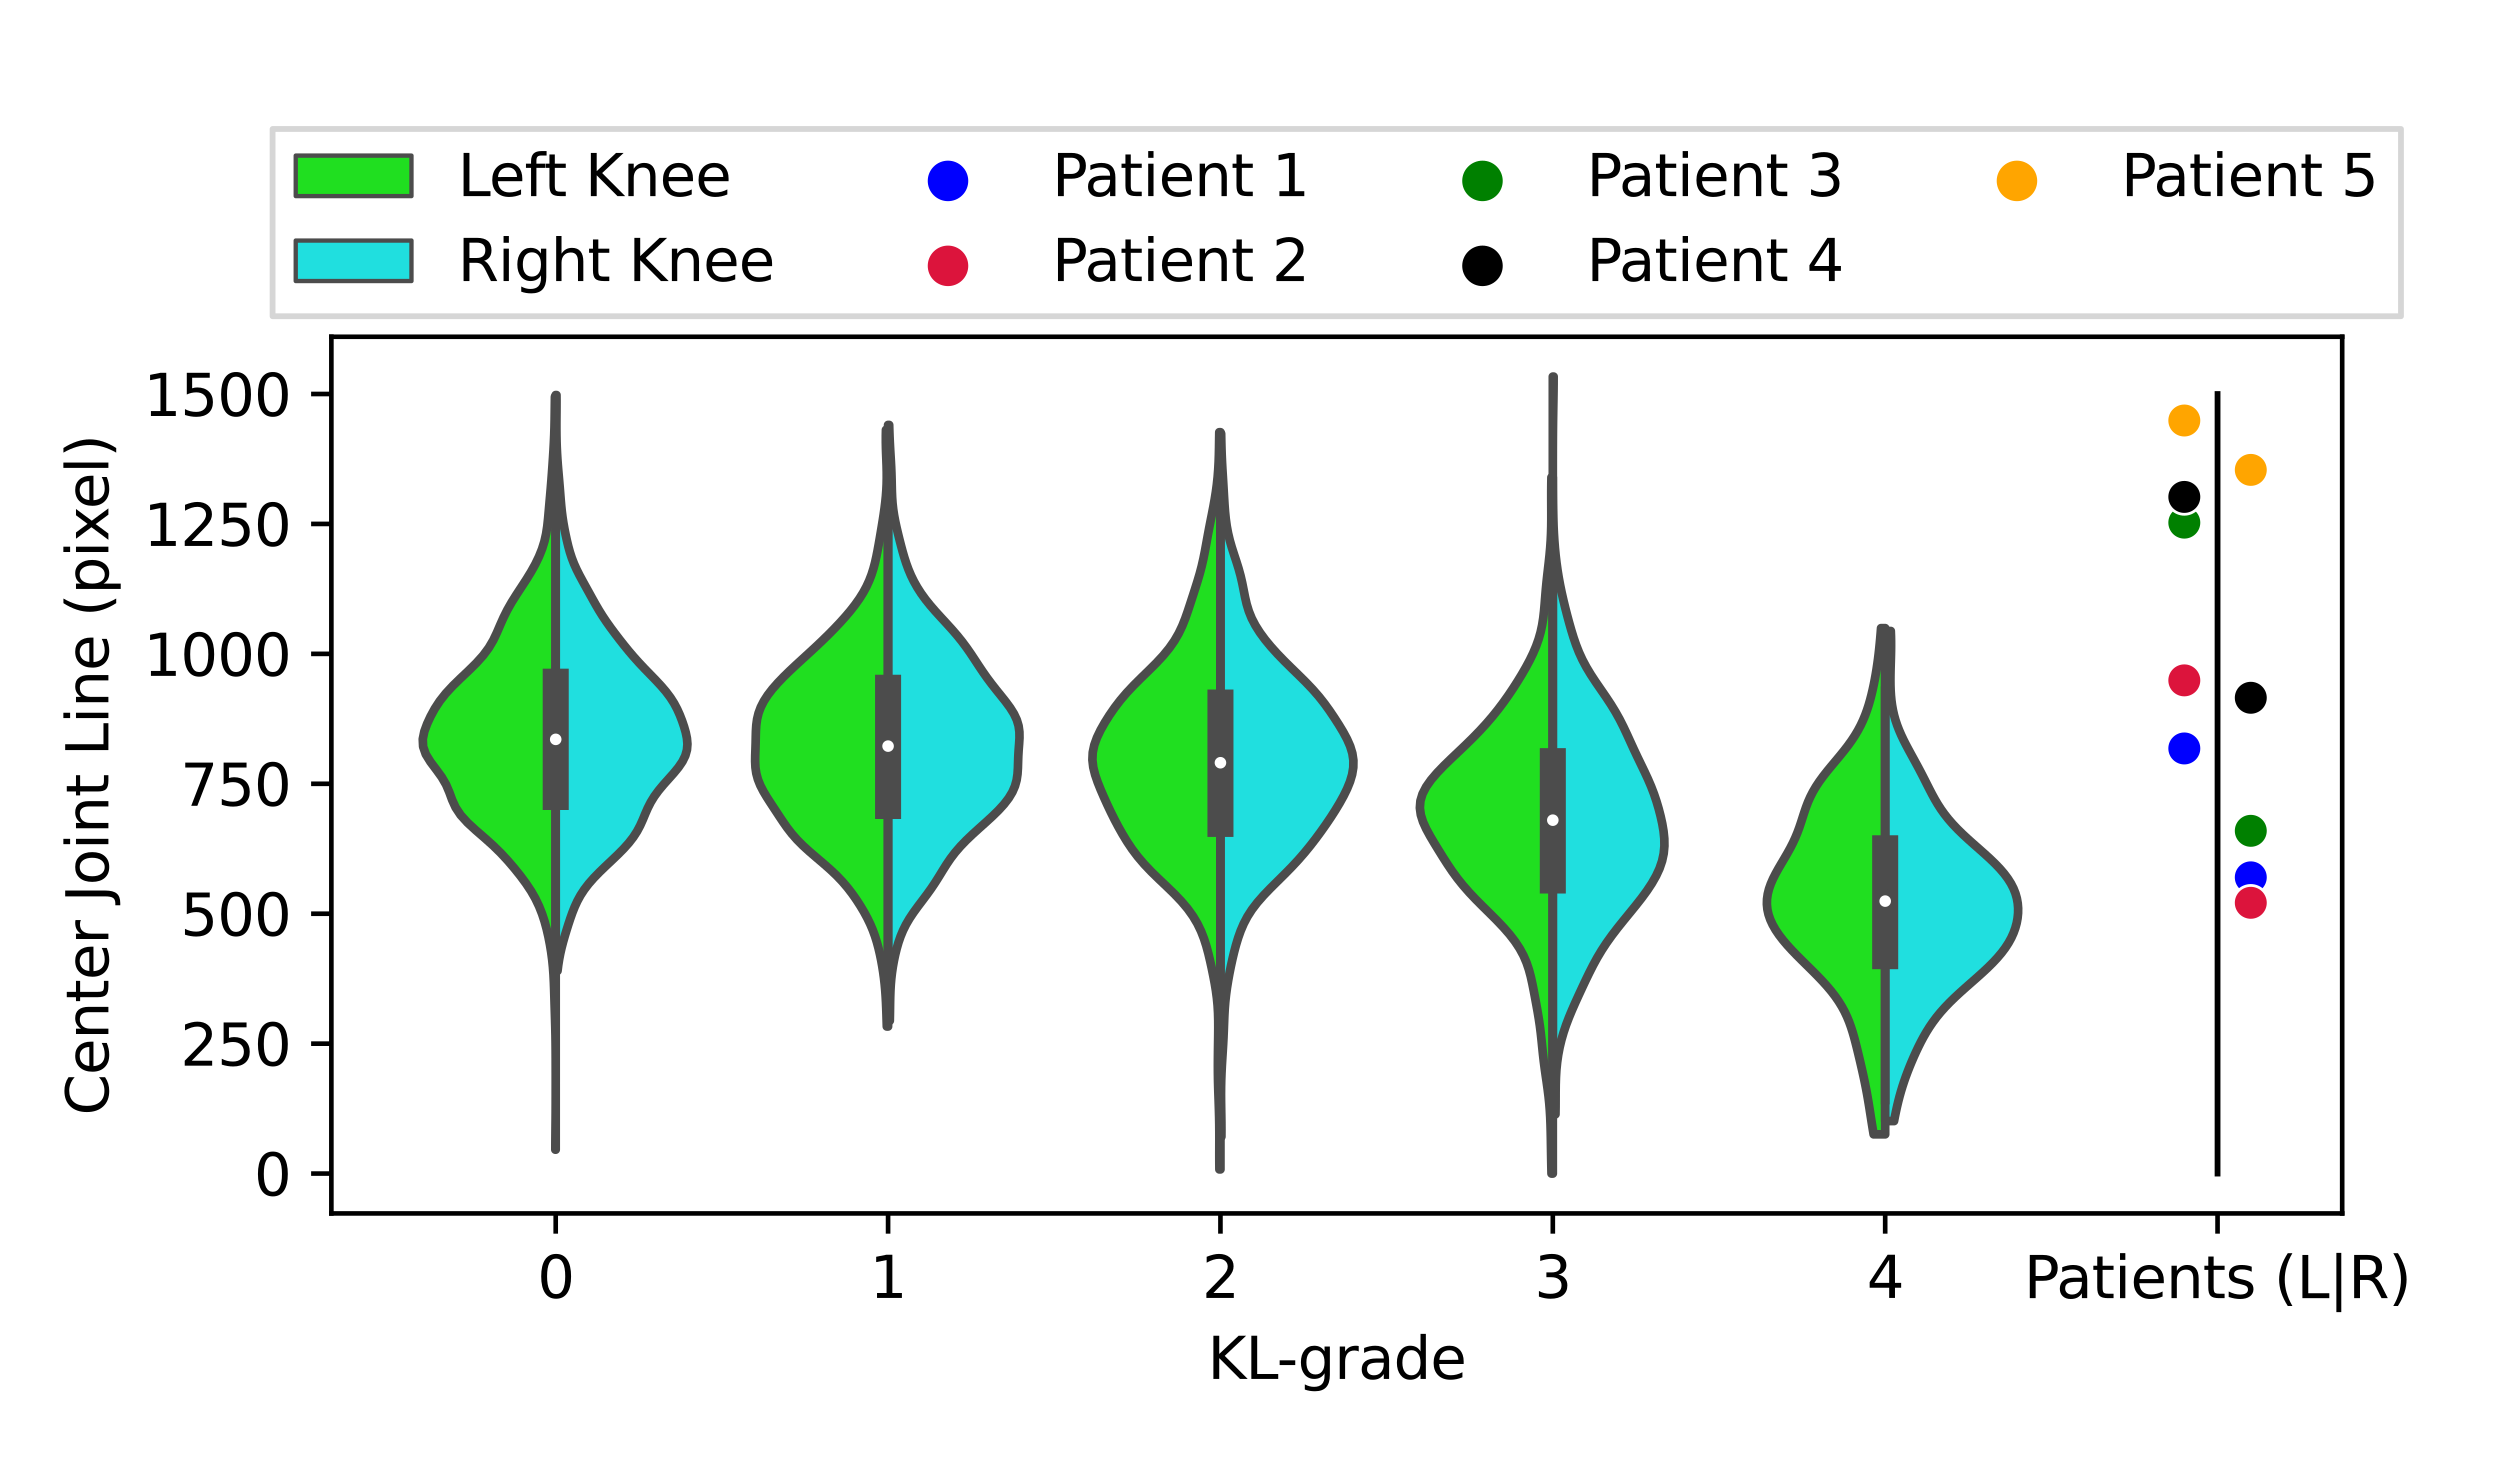<?xml version="1.0" encoding="utf-8" standalone="no"?>
<!DOCTYPE svg PUBLIC "-//W3C//DTD SVG 1.1//EN"
  "http://www.w3.org/Graphics/SVG/1.1/DTD/svg11.dtd">
<svg height="252pt" version="1.1" viewBox="0 0 432 252" width="432pt" xmlns="http://www.w3.org/2000/svg" xmlns:xlink="http://www.w3.org/1999/xlink">
 <defs>
  <style type="text/css">*{stroke-linecap:butt;stroke-linejoin:round;}</style>
 </defs>
 <g id="figure_1">
  <g id="patch_1">
   <path d="M 0 252 
L 432 252 
L 432 0 
L 0 0 
z
" style="fill:#ffffff;"/>
  </g>
  <g id="axes_1">
   <g id="patch_2">
    <path d="M 57.26 209.68 
L 404.73 209.68 
L 404.73 58.191 
L 57.26 58.191 
z
" style="fill:#ffffff;"/>
   </g>
   <g id="PolyCollection_1">
    <defs>
     <path d="M 96.027 -53.337 
L 95.962 -53.337 
L 95.967 -54.651 
L 95.978 -55.965 
L 95.992 -57.279 
L 96.006 -58.593 
L 96.016 -59.907 
L 96.022 -61.221 
L 96.025 -62.535 
L 96.026 -63.849 
L 96.027 -65.163 
L 96.027 -66.477 
L 96.025 -67.791 
L 96.022 -69.105 
L 96.015 -70.419 
L 96.002 -71.733 
L 95.982 -73.047 
L 95.952 -74.361 
L 95.916 -75.675 
L 95.876 -76.989 
L 95.835 -78.303 
L 95.796 -79.617 
L 95.756 -80.931 
L 95.709 -82.244 
L 95.643 -83.558 
L 95.547 -84.872 
L 95.413 -86.186 
L 95.238 -87.5 
L 95.022 -88.814 
L 94.766 -90.128 
L 94.463 -91.442 
L 94.105 -92.756 
L 93.676 -94.07 
L 93.156 -95.384 
L 92.528 -96.698 
L 91.778 -98.012 
L 90.907 -99.326 
L 89.934 -100.64 
L 88.882 -101.954 
L 87.758 -103.268 
L 86.541 -104.582 
L 85.201 -105.896 
L 83.738 -107.21 
L 82.222 -108.524 
L 80.793 -109.838 
L 79.601 -111.152 
L 78.728 -112.466 
L 78.129 -113.78 
L 77.647 -115.094 
L 77.088 -116.408 
L 76.325 -117.722 
L 75.371 -119.036 
L 74.382 -120.35 
L 73.573 -121.664 
L 73.115 -122.978 
L 73.054 -124.292 
L 73.323 -125.606 
L 73.806 -126.92 
L 74.415 -128.234 
L 75.132 -129.548 
L 75.991 -130.862 
L 77.028 -132.176 
L 78.244 -133.49 
L 79.591 -134.804 
L 80.981 -136.118 
L 82.313 -137.432 
L 83.493 -138.746 
L 84.468 -140.06 
L 85.241 -141.374 
L 85.867 -142.688 
L 86.432 -144.002 
L 87.017 -145.315 
L 87.675 -146.629 
L 88.423 -147.943 
L 89.248 -149.257 
L 90.111 -150.571 
L 90.966 -151.885 
L 91.773 -153.199 
L 92.504 -154.513 
L 93.14 -155.827 
L 93.667 -157.141 
L 94.077 -158.455 
L 94.37 -159.769 
L 94.57 -161.083 
L 94.711 -162.397 
L 94.828 -163.711 
L 94.943 -165.025 
L 95.059 -166.339 
L 95.172 -167.653 
L 95.278 -168.967 
L 95.377 -170.281 
L 95.47 -171.595 
L 95.559 -172.909 
L 95.64 -174.223 
L 95.71 -175.537 
L 95.768 -176.851 
L 95.81 -178.165 
L 95.837 -179.479 
L 95.855 -180.793 
L 95.87 -182.107 
L 95.889 -183.421 
L 96.027 -183.421 
L 96.027 -183.421 
L 96.027 -182.107 
L 96.027 -180.793 
L 96.027 -179.479 
L 96.027 -178.165 
L 96.027 -176.851 
L 96.027 -175.537 
L 96.027 -174.223 
L 96.027 -172.909 
L 96.027 -171.595 
L 96.027 -170.281 
L 96.027 -168.967 
L 96.027 -167.653 
L 96.027 -166.339 
L 96.027 -165.025 
L 96.027 -163.711 
L 96.027 -162.397 
L 96.027 -161.083 
L 96.027 -159.769 
L 96.027 -158.455 
L 96.027 -157.141 
L 96.027 -155.827 
L 96.027 -154.513 
L 96.027 -153.199 
L 96.027 -151.885 
L 96.027 -150.571 
L 96.027 -149.257 
L 96.027 -147.943 
L 96.027 -146.629 
L 96.027 -145.315 
L 96.027 -144.002 
L 96.027 -142.688 
L 96.027 -141.374 
L 96.027 -140.06 
L 96.027 -138.746 
L 96.027 -137.432 
L 96.027 -136.118 
L 96.027 -134.804 
L 96.027 -133.49 
L 96.027 -132.176 
L 96.027 -130.862 
L 96.027 -129.548 
L 96.027 -128.234 
L 96.027 -126.92 
L 96.027 -125.606 
L 96.027 -124.292 
L 96.027 -122.978 
L 96.027 -121.664 
L 96.027 -120.35 
L 96.027 -119.036 
L 96.027 -117.722 
L 96.027 -116.408 
L 96.027 -115.094 
L 96.027 -113.78 
L 96.027 -112.466 
L 96.027 -111.152 
L 96.027 -109.838 
L 96.027 -108.524 
L 96.027 -107.21 
L 96.027 -105.896 
L 96.027 -104.582 
L 96.027 -103.268 
L 96.027 -101.954 
L 96.027 -100.64 
L 96.027 -99.326 
L 96.027 -98.012 
L 96.027 -96.698 
L 96.027 -95.384 
L 96.027 -94.07 
L 96.027 -92.756 
L 96.027 -91.442 
L 96.027 -90.128 
L 96.027 -88.814 
L 96.027 -87.5 
L 96.027 -86.186 
L 96.027 -84.872 
L 96.027 -83.558 
L 96.027 -82.244 
L 96.027 -80.931 
L 96.027 -79.617 
L 96.027 -78.303 
L 96.027 -76.989 
L 96.027 -75.675 
L 96.027 -74.361 
L 96.027 -73.047 
L 96.027 -71.733 
L 96.027 -70.419 
L 96.027 -69.105 
L 96.027 -67.791 
L 96.027 -66.477 
L 96.027 -65.163 
L 96.027 -63.849 
L 96.027 -62.535 
L 96.027 -61.221 
L 96.027 -59.907 
L 96.027 -58.593 
L 96.027 -57.279 
L 96.027 -55.965 
L 96.027 -54.651 
L 96.027 -53.337 
z
" id="m3b50db3001" style="stroke:#4c4c4c;stroke-width:1.5;"/>
    </defs>
    <g clip-path="url(#p32bccb2f19)">
     <use style="fill:#20df20;stroke:#4c4c4c;stroke-width:1.5;" x="0" xlink:href="#m3b50db3001" y="252"/>
    </g>
   </g>
   <g id="PolyCollection_2">
    <defs>
     <path d="M 96.343 -84.23 
L 96.027 -84.23 
L 96.027 -85.235 
L 96.027 -86.24 
L 96.027 -87.246 
L 96.027 -88.251 
L 96.027 -89.256 
L 96.027 -90.261 
L 96.027 -91.266 
L 96.027 -92.271 
L 96.027 -93.276 
L 96.027 -94.281 
L 96.027 -95.286 
L 96.027 -96.291 
L 96.027 -97.297 
L 96.027 -98.302 
L 96.027 -99.307 
L 96.027 -100.312 
L 96.027 -101.317 
L 96.027 -102.322 
L 96.027 -103.327 
L 96.027 -104.332 
L 96.027 -105.337 
L 96.027 -106.342 
L 96.027 -107.348 
L 96.027 -108.353 
L 96.027 -109.358 
L 96.027 -110.363 
L 96.027 -111.368 
L 96.027 -112.373 
L 96.027 -113.378 
L 96.027 -114.383 
L 96.027 -115.388 
L 96.027 -116.393 
L 96.027 -117.399 
L 96.027 -118.404 
L 96.027 -119.409 
L 96.027 -120.414 
L 96.027 -121.419 
L 96.027 -122.424 
L 96.027 -123.429 
L 96.027 -124.434 
L 96.027 -125.439 
L 96.027 -126.444 
L 96.027 -127.45 
L 96.027 -128.455 
L 96.027 -129.46 
L 96.027 -130.465 
L 96.027 -131.47 
L 96.027 -132.475 
L 96.027 -133.48 
L 96.027 -134.485 
L 96.027 -135.49 
L 96.027 -136.495 
L 96.027 -137.501 
L 96.027 -138.506 
L 96.027 -139.511 
L 96.027 -140.516 
L 96.027 -141.521 
L 96.027 -142.526 
L 96.027 -143.531 
L 96.027 -144.536 
L 96.027 -145.541 
L 96.027 -146.546 
L 96.027 -147.552 
L 96.027 -148.557 
L 96.027 -149.562 
L 96.027 -150.567 
L 96.027 -151.572 
L 96.027 -152.577 
L 96.027 -153.582 
L 96.027 -154.587 
L 96.027 -155.592 
L 96.027 -156.597 
L 96.027 -157.603 
L 96.027 -158.608 
L 96.027 -159.613 
L 96.027 -160.618 
L 96.027 -161.623 
L 96.027 -162.628 
L 96.027 -163.633 
L 96.027 -164.638 
L 96.027 -165.643 
L 96.027 -166.648 
L 96.027 -167.654 
L 96.027 -168.659 
L 96.027 -169.664 
L 96.027 -170.669 
L 96.027 -171.674 
L 96.027 -172.679 
L 96.027 -173.684 
L 96.027 -174.689 
L 96.027 -175.694 
L 96.027 -176.7 
L 96.027 -177.705 
L 96.027 -178.71 
L 96.027 -179.715 
L 96.027 -180.72 
L 96.027 -181.725 
L 96.027 -182.73 
L 96.027 -183.735 
L 96.16 -183.735 
L 96.16 -183.735 
L 96.167 -182.73 
L 96.165 -181.725 
L 96.158 -180.72 
L 96.149 -179.715 
L 96.143 -178.71 
L 96.144 -177.705 
L 96.154 -176.7 
L 96.175 -175.694 
L 96.209 -174.689 
L 96.257 -173.684 
L 96.318 -172.679 
L 96.391 -171.674 
L 96.473 -170.669 
L 96.561 -169.664 
L 96.648 -168.659 
L 96.731 -167.654 
L 96.81 -166.648 
L 96.889 -165.643 
L 96.976 -164.638 
L 97.079 -163.633 
L 97.207 -162.628 
L 97.36 -161.623 
L 97.539 -160.618 
L 97.739 -159.613 
L 97.958 -158.608 
L 98.2 -157.603 
L 98.476 -156.597 
L 98.802 -155.592 
L 99.19 -154.587 
L 99.642 -153.582 
L 100.148 -152.577 
L 100.69 -151.572 
L 101.245 -150.567 
L 101.801 -149.562 
L 102.355 -148.557 
L 102.918 -147.552 
L 103.506 -146.546 
L 104.133 -145.541 
L 104.806 -144.536 
L 105.52 -143.531 
L 106.266 -142.526 
L 107.035 -141.521 
L 107.825 -140.516 
L 108.642 -139.511 
L 109.498 -138.506 
L 110.4 -137.501 
L 111.346 -136.495 
L 112.322 -135.49 
L 113.296 -134.485 
L 114.231 -133.48 
L 115.09 -132.475 
L 115.845 -131.47 
L 116.486 -130.465 
L 117.021 -129.46 
L 117.472 -128.455 
L 117.861 -127.45 
L 118.203 -126.444 
L 118.492 -125.439 
L 118.701 -124.434 
L 118.787 -123.429 
L 118.706 -122.424 
L 118.423 -121.419 
L 117.929 -120.414 
L 117.247 -119.409 
L 116.425 -118.404 
L 115.53 -117.399 
L 114.634 -116.393 
L 113.798 -115.388 
L 113.064 -114.383 
L 112.447 -113.378 
L 111.935 -112.373 
L 111.495 -111.368 
L 111.077 -110.363 
L 110.626 -109.358 
L 110.092 -108.353 
L 109.441 -107.348 
L 108.66 -106.342 
L 107.76 -105.337 
L 106.765 -104.332 
L 105.714 -103.327 
L 104.646 -102.322 
L 103.605 -101.317 
L 102.627 -100.312 
L 101.743 -99.307 
L 100.971 -98.302 
L 100.314 -97.297 
L 99.765 -96.291 
L 99.302 -95.286 
L 98.904 -94.281 
L 98.548 -93.276 
L 98.216 -92.271 
L 97.9 -91.266 
L 97.597 -90.261 
L 97.311 -89.256 
L 97.049 -88.251 
L 96.819 -87.246 
L 96.625 -86.24 
L 96.467 -85.235 
L 96.343 -84.23 
z
" id="me71c72aa2c" style="stroke:#4c4c4c;stroke-width:1.5;"/>
    </defs>
    <g clip-path="url(#p32bccb2f19)">
     <use style="fill:#20dfdf;stroke:#4c4c4c;stroke-width:1.5;" x="0" xlink:href="#me71c72aa2c" y="252"/>
    </g>
   </g>
   <g id="PolyCollection_3">
    <defs>
     <path d="M 153.46 -74.621 
L 153.241 -74.621 
L 153.209 -75.662 
L 153.177 -76.704 
L 153.14 -77.745 
L 153.096 -78.787 
L 153.039 -79.828 
L 152.965 -80.869 
L 152.871 -81.911 
L 152.754 -82.952 
L 152.613 -83.993 
L 152.448 -85.035 
L 152.26 -86.076 
L 152.046 -87.118 
L 151.802 -88.159 
L 151.522 -89.2 
L 151.196 -90.242 
L 150.815 -91.283 
L 150.374 -92.325 
L 149.869 -93.366 
L 149.305 -94.407 
L 148.685 -95.449 
L 148.013 -96.49 
L 147.284 -97.531 
L 146.487 -98.573 
L 145.602 -99.614 
L 144.614 -100.656 
L 143.52 -101.697 
L 142.34 -102.738 
L 141.116 -103.78 
L 139.903 -104.821 
L 138.758 -105.863 
L 137.723 -106.904 
L 136.811 -107.945 
L 136.008 -108.987 
L 135.28 -110.028 
L 134.586 -111.069 
L 133.901 -112.111 
L 133.215 -113.152 
L 132.545 -114.194 
L 131.922 -115.235 
L 131.385 -116.276 
L 130.968 -117.318 
L 130.687 -118.359 
L 130.536 -119.401 
L 130.487 -120.442 
L 130.501 -121.483 
L 130.538 -122.525 
L 130.571 -123.566 
L 130.592 -124.608 
L 130.619 -125.649 
L 130.684 -126.69 
L 130.825 -127.732 
L 131.078 -128.773 
L 131.466 -129.814 
L 131.998 -130.856 
L 132.671 -131.897 
L 133.472 -132.939 
L 134.383 -133.98 
L 135.382 -135.021 
L 136.448 -136.063 
L 137.559 -137.104 
L 138.694 -138.146 
L 139.832 -139.187 
L 140.958 -140.228 
L 142.058 -141.27 
L 143.125 -142.311 
L 144.154 -143.352 
L 145.14 -144.394 
L 146.077 -145.435 
L 146.958 -146.477 
L 147.772 -147.518 
L 148.509 -148.559 
L 149.162 -149.601 
L 149.727 -150.642 
L 150.205 -151.684 
L 150.605 -152.725 
L 150.935 -153.766 
L 151.21 -154.808 
L 151.444 -155.849 
L 151.65 -156.89 
L 151.84 -157.932 
L 152.022 -158.973 
L 152.199 -160.015 
L 152.373 -161.056 
L 152.542 -162.097 
L 152.702 -163.139 
L 152.848 -164.18 
L 152.976 -165.222 
L 153.081 -166.263 
L 153.159 -167.304 
L 153.208 -168.346 
L 153.229 -169.387 
L 153.225 -170.429 
L 153.2 -171.47 
L 153.163 -172.511 
L 153.122 -173.553 
L 153.088 -174.594 
L 153.069 -175.635 
L 153.069 -176.677 
L 153.091 -177.718 
L 153.46 -177.718 
L 153.46 -177.718 
L 153.46 -176.677 
L 153.46 -175.635 
L 153.46 -174.594 
L 153.46 -173.553 
L 153.46 -172.511 
L 153.46 -171.47 
L 153.46 -170.429 
L 153.46 -169.387 
L 153.46 -168.346 
L 153.46 -167.304 
L 153.46 -166.263 
L 153.46 -165.222 
L 153.46 -164.18 
L 153.46 -163.139 
L 153.46 -162.097 
L 153.46 -161.056 
L 153.46 -160.015 
L 153.46 -158.973 
L 153.46 -157.932 
L 153.46 -156.89 
L 153.46 -155.849 
L 153.46 -154.808 
L 153.46 -153.766 
L 153.46 -152.725 
L 153.46 -151.684 
L 153.46 -150.642 
L 153.46 -149.601 
L 153.46 -148.559 
L 153.46 -147.518 
L 153.46 -146.477 
L 153.46 -145.435 
L 153.46 -144.394 
L 153.46 -143.352 
L 153.46 -142.311 
L 153.46 -141.27 
L 153.46 -140.228 
L 153.46 -139.187 
L 153.46 -138.146 
L 153.46 -137.104 
L 153.46 -136.063 
L 153.46 -135.021 
L 153.46 -133.98 
L 153.46 -132.939 
L 153.46 -131.897 
L 153.46 -130.856 
L 153.46 -129.814 
L 153.46 -128.773 
L 153.46 -127.732 
L 153.46 -126.69 
L 153.46 -125.649 
L 153.46 -124.608 
L 153.46 -123.566 
L 153.46 -122.525 
L 153.46 -121.483 
L 153.46 -120.442 
L 153.46 -119.401 
L 153.46 -118.359 
L 153.46 -117.318 
L 153.46 -116.276 
L 153.46 -115.235 
L 153.46 -114.194 
L 153.46 -113.152 
L 153.46 -112.111 
L 153.46 -111.069 
L 153.46 -110.028 
L 153.46 -108.987 
L 153.46 -107.945 
L 153.46 -106.904 
L 153.46 -105.863 
L 153.46 -104.821 
L 153.46 -103.78 
L 153.46 -102.738 
L 153.46 -101.697 
L 153.46 -100.656 
L 153.46 -99.614 
L 153.46 -98.573 
L 153.46 -97.531 
L 153.46 -96.49 
L 153.46 -95.449 
L 153.46 -94.407 
L 153.46 -93.366 
L 153.46 -92.325 
L 153.46 -91.283 
L 153.46 -90.242 
L 153.46 -89.2 
L 153.46 -88.159 
L 153.46 -87.118 
L 153.46 -86.076 
L 153.46 -85.035 
L 153.46 -83.993 
L 153.46 -82.952 
L 153.46 -81.911 
L 153.46 -80.869 
L 153.46 -79.828 
L 153.46 -78.787 
L 153.46 -77.745 
L 153.46 -76.704 
L 153.46 -75.662 
L 153.46 -74.621 
z
" id="md184a6b4ac" style="stroke:#4c4c4c;stroke-width:1.5;"/>
    </defs>
    <g clip-path="url(#p32bccb2f19)">
     <use style="fill:#20df20;stroke:#4c4c4c;stroke-width:1.5;" x="0" xlink:href="#md184a6b4ac" y="252"/>
    </g>
   </g>
   <g id="PolyCollection_4">
    <defs>
     <path d="M 153.759 -75.609 
L 153.46 -75.609 
L 153.46 -76.649 
L 153.46 -77.689 
L 153.46 -78.729 
L 153.46 -79.769 
L 153.46 -80.809 
L 153.46 -81.849 
L 153.46 -82.889 
L 153.46 -83.929 
L 153.46 -84.969 
L 153.46 -86.009 
L 153.46 -87.049 
L 153.46 -88.089 
L 153.46 -89.129 
L 153.46 -90.169 
L 153.46 -91.209 
L 153.46 -92.249 
L 153.46 -93.289 
L 153.46 -94.329 
L 153.46 -95.369 
L 153.46 -96.409 
L 153.46 -97.449 
L 153.46 -98.489 
L 153.46 -99.529 
L 153.46 -100.569 
L 153.46 -101.609 
L 153.46 -102.649 
L 153.46 -103.69 
L 153.46 -104.73 
L 153.46 -105.77 
L 153.46 -106.81 
L 153.46 -107.85 
L 153.46 -108.89 
L 153.46 -109.93 
L 153.46 -110.97 
L 153.46 -112.01 
L 153.46 -113.05 
L 153.46 -114.09 
L 153.46 -115.13 
L 153.46 -116.17 
L 153.46 -117.21 
L 153.46 -118.25 
L 153.46 -119.29 
L 153.46 -120.33 
L 153.46 -121.37 
L 153.46 -122.41 
L 153.46 -123.45 
L 153.46 -124.49 
L 153.46 -125.53 
L 153.46 -126.57 
L 153.46 -127.61 
L 153.46 -128.65 
L 153.46 -129.69 
L 153.46 -130.73 
L 153.46 -131.77 
L 153.46 -132.81 
L 153.46 -133.85 
L 153.46 -134.89 
L 153.46 -135.93 
L 153.46 -136.97 
L 153.46 -138.01 
L 153.46 -139.05 
L 153.46 -140.09 
L 153.46 -141.13 
L 153.46 -142.17 
L 153.46 -143.21 
L 153.46 -144.251 
L 153.46 -145.291 
L 153.46 -146.331 
L 153.46 -147.371 
L 153.46 -148.411 
L 153.46 -149.451 
L 153.46 -150.491 
L 153.46 -151.531 
L 153.46 -152.571 
L 153.46 -153.611 
L 153.46 -154.651 
L 153.46 -155.691 
L 153.46 -156.731 
L 153.46 -157.771 
L 153.46 -158.811 
L 153.46 -159.851 
L 153.46 -160.891 
L 153.46 -161.931 
L 153.46 -162.971 
L 153.46 -164.011 
L 153.46 -165.051 
L 153.46 -166.091 
L 153.46 -167.131 
L 153.46 -168.171 
L 153.46 -169.211 
L 153.46 -170.251 
L 153.46 -171.291 
L 153.46 -172.331 
L 153.46 -173.371 
L 153.46 -174.411 
L 153.46 -175.451 
L 153.46 -176.491 
L 153.46 -177.531 
L 153.46 -178.571 
L 153.648 -178.571 
L 153.648 -178.571 
L 153.679 -177.531 
L 153.717 -176.491 
L 153.764 -175.451 
L 153.819 -174.411 
L 153.88 -173.371 
L 153.941 -172.331 
L 153.996 -171.291 
L 154.039 -170.251 
L 154.07 -169.211 
L 154.092 -168.171 
L 154.117 -167.131 
L 154.159 -166.091 
L 154.231 -165.051 
L 154.344 -164.011 
L 154.5 -162.971 
L 154.694 -161.931 
L 154.919 -160.891 
L 155.163 -159.851 
L 155.419 -158.811 
L 155.684 -157.771 
L 155.963 -156.731 
L 156.264 -155.691 
L 156.598 -154.651 
L 156.979 -153.611 
L 157.417 -152.571 
L 157.925 -151.531 
L 158.51 -150.491 
L 159.178 -149.451 
L 159.933 -148.411 
L 160.768 -147.371 
L 161.669 -146.331 
L 162.614 -145.291 
L 163.573 -144.251 
L 164.515 -143.21 
L 165.412 -142.17 
L 166.249 -141.13 
L 167.024 -140.09 
L 167.747 -139.05 
L 168.437 -138.01 
L 169.119 -136.97 
L 169.816 -135.93 
L 170.547 -134.89 
L 171.322 -133.85 
L 172.138 -132.81 
L 172.976 -131.77 
L 173.802 -130.73 
L 174.566 -129.69 
L 175.214 -128.65 
L 175.703 -127.61 
L 176.012 -126.57 
L 176.153 -125.53 
L 176.166 -124.49 
L 176.104 -123.45 
L 176.024 -122.41 
L 175.962 -121.37 
L 175.926 -120.33 
L 175.895 -119.29 
L 175.828 -118.25 
L 175.675 -117.21 
L 175.389 -116.17 
L 174.939 -115.13 
L 174.312 -114.09 
L 173.515 -113.05 
L 172.57 -112.01 
L 171.51 -110.97 
L 170.377 -109.93 
L 169.215 -108.89 
L 168.069 -107.85 
L 166.978 -106.81 
L 165.975 -105.77 
L 165.075 -104.73 
L 164.279 -103.69 
L 163.57 -102.649 
L 162.915 -101.609 
L 162.278 -100.569 
L 161.623 -99.529 
L 160.926 -98.489 
L 160.181 -97.449 
L 159.401 -96.409 
L 158.616 -95.369 
L 157.86 -94.329 
L 157.167 -93.289 
L 156.558 -92.249 
L 156.041 -91.209 
L 155.611 -90.169 
L 155.253 -89.129 
L 154.953 -88.089 
L 154.697 -87.049 
L 154.477 -86.009 
L 154.29 -84.969 
L 154.136 -83.929 
L 154.015 -82.889 
L 153.927 -81.849 
L 153.868 -80.809 
L 153.832 -79.769 
L 153.81 -78.729 
L 153.796 -77.689 
L 153.78 -76.649 
L 153.759 -75.609 
z
" id="m2ea52a3c06" style="stroke:#4c4c4c;stroke-width:1.5;"/>
    </defs>
    <g clip-path="url(#p32bccb2f19)">
     <use style="fill:#20dfdf;stroke:#4c4c4c;stroke-width:1.5;" x="0" xlink:href="#m2ea52a3c06" y="252"/>
    </g>
   </g>
   <g id="PolyCollection_5">
    <defs>
     <path d="M 210.893 -49.924 
L 210.709 -49.924 
L 210.697 -51.211 
L 210.694 -52.498 
L 210.697 -53.785 
L 210.701 -55.071 
L 210.699 -56.358 
L 210.688 -57.645 
L 210.665 -58.932 
L 210.631 -60.218 
L 210.589 -61.505 
L 210.544 -62.792 
L 210.503 -64.079 
L 210.471 -65.366 
L 210.453 -66.652 
L 210.449 -67.939 
L 210.456 -69.226 
L 210.47 -70.513 
L 210.488 -71.799 
L 210.506 -73.086 
L 210.517 -74.373 
L 210.511 -75.66 
L 210.476 -76.946 
L 210.402 -78.233 
L 210.279 -79.52 
L 210.109 -80.807 
L 209.897 -82.093 
L 209.654 -83.38 
L 209.391 -84.667 
L 209.109 -85.954 
L 208.803 -87.241 
L 208.455 -88.527 
L 208.043 -89.814 
L 207.539 -91.101 
L 206.917 -92.388 
L 206.153 -93.674 
L 205.231 -94.961 
L 204.147 -96.248 
L 202.92 -97.535 
L 201.596 -98.821 
L 200.24 -100.108 
L 198.923 -101.395 
L 197.702 -102.682 
L 196.607 -103.968 
L 195.636 -105.255 
L 194.772 -106.542 
L 193.987 -107.829 
L 193.261 -109.116 
L 192.581 -110.402 
L 191.94 -111.689 
L 191.33 -112.976 
L 190.747 -114.263 
L 190.191 -115.549 
L 189.676 -116.836 
L 189.235 -118.123 
L 188.915 -119.41 
L 188.766 -120.696 
L 188.824 -121.983 
L 189.095 -123.27 
L 189.56 -124.557 
L 190.176 -125.843 
L 190.903 -127.13 
L 191.713 -128.417 
L 192.602 -129.704 
L 193.586 -130.991 
L 194.68 -132.277 
L 195.887 -133.564 
L 197.179 -134.851 
L 198.504 -136.138 
L 199.796 -137.424 
L 200.992 -138.711 
L 202.048 -139.998 
L 202.946 -141.285 
L 203.689 -142.571 
L 204.301 -143.858 
L 204.815 -145.145 
L 205.267 -146.432 
L 205.691 -147.718 
L 206.109 -149.005 
L 206.525 -150.292 
L 206.931 -151.579 
L 207.311 -152.866 
L 207.65 -154.152 
L 207.944 -155.439 
L 208.202 -156.726 
L 208.439 -158.013 
L 208.673 -159.299 
L 208.914 -160.586 
L 209.165 -161.873 
L 209.421 -163.16 
L 209.669 -164.446 
L 209.899 -165.733 
L 210.103 -167.02 
L 210.274 -168.307 
L 210.411 -169.593 
L 210.511 -170.88 
L 210.58 -172.167 
L 210.623 -173.454 
L 210.65 -174.741 
L 210.669 -176.027 
L 210.69 -177.314 
L 210.893 -177.314 
L 210.893 -177.314 
L 210.893 -176.027 
L 210.893 -174.741 
L 210.893 -173.454 
L 210.893 -172.167 
L 210.893 -170.88 
L 210.893 -169.593 
L 210.893 -168.307 
L 210.893 -167.02 
L 210.893 -165.733 
L 210.893 -164.446 
L 210.893 -163.16 
L 210.893 -161.873 
L 210.893 -160.586 
L 210.893 -159.299 
L 210.893 -158.013 
L 210.893 -156.726 
L 210.893 -155.439 
L 210.893 -154.152 
L 210.893 -152.866 
L 210.893 -151.579 
L 210.893 -150.292 
L 210.893 -149.005 
L 210.893 -147.718 
L 210.893 -146.432 
L 210.893 -145.145 
L 210.893 -143.858 
L 210.893 -142.571 
L 210.893 -141.285 
L 210.893 -139.998 
L 210.893 -138.711 
L 210.893 -137.424 
L 210.893 -136.138 
L 210.893 -134.851 
L 210.893 -133.564 
L 210.893 -132.277 
L 210.893 -130.991 
L 210.893 -129.704 
L 210.893 -128.417 
L 210.893 -127.13 
L 210.893 -125.843 
L 210.893 -124.557 
L 210.893 -123.27 
L 210.893 -121.983 
L 210.893 -120.696 
L 210.893 -119.41 
L 210.893 -118.123 
L 210.893 -116.836 
L 210.893 -115.549 
L 210.893 -114.263 
L 210.893 -112.976 
L 210.893 -111.689 
L 210.893 -110.402 
L 210.893 -109.116 
L 210.893 -107.829 
L 210.893 -106.542 
L 210.893 -105.255 
L 210.893 -103.968 
L 210.893 -102.682 
L 210.893 -101.395 
L 210.893 -100.108 
L 210.893 -98.821 
L 210.893 -97.535 
L 210.893 -96.248 
L 210.893 -94.961 
L 210.893 -93.674 
L 210.893 -92.388 
L 210.893 -91.101 
L 210.893 -89.814 
L 210.893 -88.527 
L 210.893 -87.241 
L 210.893 -85.954 
L 210.893 -84.667 
L 210.893 -83.38 
L 210.893 -82.093 
L 210.893 -80.807 
L 210.893 -79.52 
L 210.893 -78.233 
L 210.893 -76.946 
L 210.893 -75.66 
L 210.893 -74.373 
L 210.893 -73.086 
L 210.893 -71.799 
L 210.893 -70.513 
L 210.893 -69.226 
L 210.893 -67.939 
L 210.893 -66.652 
L 210.893 -65.366 
L 210.893 -64.079 
L 210.893 -62.792 
L 210.893 -61.505 
L 210.893 -60.218 
L 210.893 -58.932 
L 210.893 -57.645 
L 210.893 -56.358 
L 210.893 -55.071 
L 210.893 -53.785 
L 210.893 -52.498 
L 210.893 -51.211 
L 210.893 -49.924 
z
" id="mab1462e2f4" style="stroke:#4c4c4c;stroke-width:1.5;"/>
    </defs>
    <g clip-path="url(#p32bccb2f19)">
     <use style="fill:#20df20;stroke:#4c4c4c;stroke-width:1.5;" x="0" xlink:href="#mab1462e2f4" y="252"/>
    </g>
   </g>
   <g id="PolyCollection_6">
    <defs>
     <path d="M 211.059 -55.582 
L 210.893 -55.582 
L 210.893 -56.809 
L 210.893 -58.036 
L 210.893 -59.263 
L 210.893 -60.49 
L 210.893 -61.717 
L 210.893 -62.943 
L 210.893 -64.17 
L 210.893 -65.397 
L 210.893 -66.624 
L 210.893 -67.851 
L 210.893 -69.078 
L 210.893 -70.305 
L 210.893 -71.532 
L 210.893 -72.759 
L 210.893 -73.986 
L 210.893 -75.212 
L 210.893 -76.439 
L 210.893 -77.666 
L 210.893 -78.893 
L 210.893 -80.12 
L 210.893 -81.347 
L 210.893 -82.574 
L 210.893 -83.801 
L 210.893 -85.028 
L 210.893 -86.254 
L 210.893 -87.481 
L 210.893 -88.708 
L 210.893 -89.935 
L 210.893 -91.162 
L 210.893 -92.389 
L 210.893 -93.616 
L 210.893 -94.843 
L 210.893 -96.07 
L 210.893 -97.297 
L 210.893 -98.523 
L 210.893 -99.75 
L 210.893 -100.977 
L 210.893 -102.204 
L 210.893 -103.431 
L 210.893 -104.658 
L 210.893 -105.885 
L 210.893 -107.112 
L 210.893 -108.339 
L 210.893 -109.565 
L 210.893 -110.792 
L 210.893 -112.019 
L 210.893 -113.246 
L 210.893 -114.473 
L 210.893 -115.7 
L 210.893 -116.927 
L 210.893 -118.154 
L 210.893 -119.381 
L 210.893 -120.608 
L 210.893 -121.834 
L 210.893 -123.061 
L 210.893 -124.288 
L 210.893 -125.515 
L 210.893 -126.742 
L 210.893 -127.969 
L 210.893 -129.196 
L 210.893 -130.423 
L 210.893 -131.65 
L 210.893 -132.876 
L 210.893 -134.103 
L 210.893 -135.33 
L 210.893 -136.557 
L 210.893 -137.784 
L 210.893 -139.011 
L 210.893 -140.238 
L 210.893 -141.465 
L 210.893 -142.692 
L 210.893 -143.919 
L 210.893 -145.145 
L 210.893 -146.372 
L 210.893 -147.599 
L 210.893 -148.826 
L 210.893 -150.053 
L 210.893 -151.28 
L 210.893 -152.507 
L 210.893 -153.734 
L 210.893 -154.961 
L 210.893 -156.187 
L 210.893 -157.414 
L 210.893 -158.641 
L 210.893 -159.868 
L 210.893 -161.095 
L 210.893 -162.322 
L 210.893 -163.549 
L 210.893 -164.776 
L 210.893 -166.003 
L 210.893 -167.23 
L 210.893 -168.456 
L 210.893 -169.683 
L 210.893 -170.91 
L 210.893 -172.137 
L 210.893 -173.364 
L 210.893 -174.591 
L 210.893 -175.818 
L 210.893 -177.045 
L 211.015 -177.045 
L 211.015 -177.045 
L 211.039 -175.818 
L 211.07 -174.591 
L 211.112 -173.364 
L 211.167 -172.137 
L 211.234 -170.91 
L 211.308 -169.683 
L 211.382 -168.456 
L 211.454 -167.23 
L 211.524 -166.003 
L 211.599 -164.776 
L 211.69 -163.549 
L 211.813 -162.322 
L 211.983 -161.095 
L 212.211 -159.868 
L 212.504 -158.641 
L 212.855 -157.414 
L 213.247 -156.187 
L 213.65 -154.961 
L 214.033 -153.734 
L 214.37 -152.507 
L 214.654 -151.28 
L 214.9 -150.053 
L 215.142 -148.826 
L 215.426 -147.599 
L 215.801 -146.372 
L 216.298 -145.145 
L 216.937 -143.919 
L 217.714 -142.692 
L 218.616 -141.465 
L 219.629 -140.238 
L 220.736 -139.011 
L 221.922 -137.784 
L 223.163 -136.557 
L 224.425 -135.33 
L 225.662 -134.103 
L 226.829 -132.876 
L 227.898 -131.65 
L 228.866 -130.423 
L 229.751 -129.196 
L 230.579 -127.969 
L 231.367 -126.742 
L 232.107 -125.515 
L 232.769 -124.288 
L 233.309 -123.061 
L 233.684 -121.834 
L 233.867 -120.608 
L 233.85 -119.381 
L 233.646 -118.154 
L 233.28 -116.927 
L 232.782 -115.7 
L 232.181 -114.473 
L 231.502 -113.246 
L 230.763 -112.019 
L 229.976 -110.792 
L 229.147 -109.565 
L 228.281 -108.339 
L 227.377 -107.112 
L 226.43 -105.885 
L 225.429 -104.658 
L 224.361 -103.431 
L 223.221 -102.204 
L 222.018 -100.977 
L 220.778 -99.75 
L 219.543 -98.523 
L 218.363 -97.297 
L 217.286 -96.07 
L 216.346 -94.843 
L 215.558 -93.616 
L 214.914 -92.389 
L 214.388 -91.162 
L 213.953 -89.935 
L 213.582 -88.708 
L 213.256 -87.481 
L 212.963 -86.254 
L 212.696 -85.028 
L 212.451 -83.801 
L 212.228 -82.574 
L 212.029 -81.347 
L 211.862 -80.12 
L 211.73 -78.893 
L 211.634 -77.666 
L 211.568 -76.439 
L 211.52 -75.212 
L 211.475 -73.986 
L 211.423 -72.759 
L 211.36 -71.532 
L 211.287 -70.305 
L 211.21 -69.078 
L 211.138 -67.851 
L 211.077 -66.624 
L 211.031 -65.397 
L 211.004 -64.17 
L 210.995 -62.943 
L 211.002 -61.717 
L 211.02 -60.49 
L 211.041 -59.263 
L 211.058 -58.036 
L 211.065 -56.809 
L 211.059 -55.582 
z
" id="ma47e9a9e4c" style="stroke:#4c4c4c;stroke-width:1.5;"/>
    </defs>
    <g clip-path="url(#p32bccb2f19)">
     <use style="fill:#20dfdf;stroke:#4c4c4c;stroke-width:1.5;" x="0" xlink:href="#ma47e9a9e4c" y="252"/>
    </g>
   </g>
   <g id="PolyCollection_7">
    <defs>
     <path d="M 268.326 -49.206 
L 268.097 -49.206 
L 268.069 -50.421 
L 268.045 -51.636 
L 268.024 -52.851 
L 268.005 -54.066 
L 267.985 -55.281 
L 267.96 -56.496 
L 267.926 -57.712 
L 267.877 -58.927 
L 267.806 -60.142 
L 267.709 -61.357 
L 267.583 -62.572 
L 267.431 -63.787 
L 267.262 -65.002 
L 267.085 -66.217 
L 266.914 -67.432 
L 266.758 -68.648 
L 266.619 -69.863 
L 266.494 -71.078 
L 266.372 -72.293 
L 266.24 -73.508 
L 266.087 -74.723 
L 265.907 -75.938 
L 265.704 -77.153 
L 265.485 -78.368 
L 265.26 -79.583 
L 265.03 -80.799 
L 264.789 -82.014 
L 264.519 -83.229 
L 264.194 -84.444 
L 263.784 -85.659 
L 263.26 -86.874 
L 262.603 -88.089 
L 261.805 -89.304 
L 260.868 -90.519 
L 259.809 -91.734 
L 258.654 -92.95 
L 257.44 -94.165 
L 256.209 -95.38 
L 255.001 -96.595 
L 253.854 -97.81 
L 252.791 -99.025 
L 251.82 -100.24 
L 250.934 -101.455 
L 250.115 -102.67 
L 249.337 -103.885 
L 248.581 -105.101 
L 247.837 -106.316 
L 247.119 -107.531 
L 246.458 -108.746 
L 245.905 -109.961 
L 245.519 -111.176 
L 245.353 -112.391 
L 245.446 -113.606 
L 245.812 -114.821 
L 246.439 -116.036 
L 247.295 -117.252 
L 248.334 -118.467 
L 249.505 -119.682 
L 250.755 -120.897 
L 252.036 -122.112 
L 253.31 -123.327 
L 254.547 -124.542 
L 255.727 -125.757 
L 256.841 -126.972 
L 257.886 -128.188 
L 258.863 -129.403 
L 259.779 -130.618 
L 260.642 -131.833 
L 261.458 -133.048 
L 262.237 -134.263 
L 262.979 -135.478 
L 263.68 -136.693 
L 264.333 -137.908 
L 264.923 -139.123 
L 265.439 -140.339 
L 265.872 -141.554 
L 266.217 -142.769 
L 266.479 -143.984 
L 266.671 -145.199 
L 266.809 -146.414 
L 266.915 -147.629 
L 267.011 -148.844 
L 267.111 -150.059 
L 267.227 -151.274 
L 267.357 -152.49 
L 267.497 -153.705 
L 267.636 -154.92 
L 267.765 -156.135 
L 267.873 -157.35 
L 267.958 -158.565 
L 268.016 -159.78 
L 268.05 -160.995 
L 268.064 -162.21 
L 268.064 -163.425 
L 268.058 -164.641 
L 268.053 -165.856 
L 268.053 -167.071 
L 268.063 -168.286 
L 268.083 -169.501 
L 268.326 -169.501 
L 268.326 -169.501 
L 268.326 -168.286 
L 268.326 -167.071 
L 268.326 -165.856 
L 268.326 -164.641 
L 268.326 -163.425 
L 268.326 -162.21 
L 268.326 -160.995 
L 268.326 -159.78 
L 268.326 -158.565 
L 268.326 -157.35 
L 268.326 -156.135 
L 268.326 -154.92 
L 268.326 -153.705 
L 268.326 -152.49 
L 268.326 -151.274 
L 268.326 -150.059 
L 268.326 -148.844 
L 268.326 -147.629 
L 268.326 -146.414 
L 268.326 -145.199 
L 268.326 -143.984 
L 268.326 -142.769 
L 268.326 -141.554 
L 268.326 -140.339 
L 268.326 -139.123 
L 268.326 -137.908 
L 268.326 -136.693 
L 268.326 -135.478 
L 268.326 -134.263 
L 268.326 -133.048 
L 268.326 -131.833 
L 268.326 -130.618 
L 268.326 -129.403 
L 268.326 -128.188 
L 268.326 -126.972 
L 268.326 -125.757 
L 268.326 -124.542 
L 268.326 -123.327 
L 268.326 -122.112 
L 268.326 -120.897 
L 268.326 -119.682 
L 268.326 -118.467 
L 268.326 -117.252 
L 268.326 -116.036 
L 268.326 -114.821 
L 268.326 -113.606 
L 268.326 -112.391 
L 268.326 -111.176 
L 268.326 -109.961 
L 268.326 -108.746 
L 268.326 -107.531 
L 268.326 -106.316 
L 268.326 -105.101 
L 268.326 -103.885 
L 268.326 -102.67 
L 268.326 -101.455 
L 268.326 -100.24 
L 268.326 -99.025 
L 268.326 -97.81 
L 268.326 -96.595 
L 268.326 -95.38 
L 268.326 -94.165 
L 268.326 -92.95 
L 268.326 -91.734 
L 268.326 -90.519 
L 268.326 -89.304 
L 268.326 -88.089 
L 268.326 -86.874 
L 268.326 -85.659 
L 268.326 -84.444 
L 268.326 -83.229 
L 268.326 -82.014 
L 268.326 -80.799 
L 268.326 -79.583 
L 268.326 -78.368 
L 268.326 -77.153 
L 268.326 -75.938 
L 268.326 -74.723 
L 268.326 -73.508 
L 268.326 -72.293 
L 268.326 -71.078 
L 268.326 -69.863 
L 268.326 -68.648 
L 268.326 -67.432 
L 268.326 -66.217 
L 268.326 -65.002 
L 268.326 -63.787 
L 268.326 -62.572 
L 268.326 -61.357 
L 268.326 -60.142 
L 268.326 -58.927 
L 268.326 -57.712 
L 268.326 -56.496 
L 268.326 -55.281 
L 268.326 -54.066 
L 268.326 -52.851 
L 268.326 -51.636 
L 268.326 -50.421 
L 268.326 -49.206 
z
" id="m1417900f06" style="stroke:#4c4c4c;stroke-width:1.5;"/>
    </defs>
    <g clip-path="url(#p32bccb2f19)">
     <use style="fill:#20df20;stroke:#4c4c4c;stroke-width:1.5;" x="0" xlink:href="#m1417900f06" y="252"/>
    </g>
   </g>
   <g id="PolyCollection_8">
    <defs>
     <path d="M 268.786 -59.444 
L 268.326 -59.444 
L 268.326 -60.731 
L 268.326 -62.019 
L 268.326 -63.307 
L 268.326 -64.594 
L 268.326 -65.882 
L 268.326 -67.17 
L 268.326 -68.457 
L 268.326 -69.745 
L 268.326 -71.033 
L 268.326 -72.32 
L 268.326 -73.608 
L 268.326 -74.896 
L 268.326 -76.183 
L 268.326 -77.471 
L 268.326 -78.759 
L 268.326 -80.047 
L 268.326 -81.334 
L 268.326 -82.622 
L 268.326 -83.91 
L 268.326 -85.197 
L 268.326 -86.485 
L 268.326 -87.773 
L 268.326 -89.06 
L 268.326 -90.348 
L 268.326 -91.636 
L 268.326 -92.923 
L 268.326 -94.211 
L 268.326 -95.499 
L 268.326 -96.786 
L 268.326 -98.074 
L 268.326 -99.362 
L 268.326 -100.649 
L 268.326 -101.937 
L 268.326 -103.225 
L 268.326 -104.512 
L 268.326 -105.8 
L 268.326 -107.088 
L 268.326 -108.375 
L 268.326 -109.663 
L 268.326 -110.951 
L 268.326 -112.238 
L 268.326 -113.526 
L 268.326 -114.814 
L 268.326 -116.101 
L 268.326 -117.389 
L 268.326 -118.677 
L 268.326 -119.964 
L 268.326 -121.252 
L 268.326 -122.54 
L 268.326 -123.827 
L 268.326 -125.115 
L 268.326 -126.403 
L 268.326 -127.69 
L 268.326 -128.978 
L 268.326 -130.266 
L 268.326 -131.553 
L 268.326 -132.841 
L 268.326 -134.129 
L 268.326 -135.416 
L 268.326 -136.704 
L 268.326 -137.992 
L 268.326 -139.279 
L 268.326 -140.567 
L 268.326 -141.855 
L 268.326 -143.142 
L 268.326 -144.43 
L 268.326 -145.718 
L 268.326 -147.005 
L 268.326 -148.293 
L 268.326 -149.581 
L 268.326 -150.868 
L 268.326 -152.156 
L 268.326 -153.444 
L 268.326 -154.732 
L 268.326 -156.019 
L 268.326 -157.307 
L 268.326 -158.595 
L 268.326 -159.882 
L 268.326 -161.17 
L 268.326 -162.458 
L 268.326 -163.745 
L 268.326 -165.033 
L 268.326 -166.321 
L 268.326 -167.608 
L 268.326 -168.896 
L 268.326 -170.184 
L 268.326 -171.471 
L 268.326 -172.759 
L 268.326 -174.047 
L 268.326 -175.334 
L 268.326 -176.622 
L 268.326 -177.91 
L 268.326 -179.197 
L 268.326 -180.485 
L 268.326 -181.773 
L 268.326 -183.06 
L 268.326 -184.348 
L 268.326 -185.636 
L 268.326 -186.923 
L 268.47 -186.923 
L 268.47 -186.923 
L 268.465 -185.636 
L 268.451 -184.348 
L 268.432 -183.06 
L 268.409 -181.773 
L 268.388 -180.485 
L 268.368 -179.197 
L 268.353 -177.91 
L 268.343 -176.622 
L 268.336 -175.334 
L 268.331 -174.047 
L 268.329 -172.759 
L 268.328 -171.471 
L 268.329 -170.184 
L 268.331 -168.896 
L 268.335 -167.608 
L 268.342 -166.321 
L 268.355 -165.033 
L 268.376 -163.745 
L 268.407 -162.458 
L 268.451 -161.17 
L 268.512 -159.882 
L 268.591 -158.595 
L 268.692 -157.307 
L 268.817 -156.019 
L 268.969 -154.732 
L 269.148 -153.444 
L 269.357 -152.156 
L 269.595 -150.868 
L 269.861 -149.581 
L 270.153 -148.293 
L 270.466 -147.005 
L 270.796 -145.718 
L 271.142 -144.43 
L 271.507 -143.142 
L 271.902 -141.855 
L 272.343 -140.567 
L 272.85 -139.279 
L 273.442 -137.992 
L 274.128 -136.704 
L 274.904 -135.416 
L 275.75 -134.129 
L 276.636 -132.841 
L 277.521 -131.553 
L 278.372 -130.266 
L 279.16 -128.978 
L 279.878 -127.69 
L 280.53 -126.403 
L 281.137 -125.115 
L 281.724 -123.827 
L 282.314 -122.54 
L 282.921 -121.252 
L 283.543 -119.964 
L 284.165 -118.677 
L 284.762 -117.389 
L 285.315 -116.101 
L 285.809 -114.814 
L 286.243 -113.526 
L 286.624 -112.238 
L 286.957 -110.951 
L 287.24 -109.663 
L 287.459 -108.375 
L 287.591 -107.088 
L 287.609 -105.8 
L 287.487 -104.512 
L 287.21 -103.225 
L 286.773 -101.937 
L 286.179 -100.649 
L 285.445 -99.362 
L 284.593 -98.074 
L 283.647 -96.786 
L 282.636 -95.499 
L 281.59 -94.211 
L 280.537 -92.923 
L 279.506 -91.636 
L 278.521 -90.348 
L 277.601 -89.06 
L 276.757 -87.773 
L 275.988 -86.485 
L 275.285 -85.197 
L 274.631 -83.91 
L 274.007 -82.622 
L 273.4 -81.334 
L 272.803 -80.047 
L 272.216 -78.759 
L 271.649 -77.471 
L 271.113 -76.183 
L 270.624 -74.896 
L 270.189 -73.608 
L 269.817 -72.32 
L 269.507 -71.033 
L 269.262 -69.745 
L 269.077 -68.457 
L 268.948 -67.17 
L 268.87 -65.882 
L 268.83 -64.594 
L 268.816 -63.307 
L 268.813 -62.019 
L 268.807 -60.731 
L 268.786 -59.444 
z
" id="m67d0660a7e" style="stroke:#4c4c4c;stroke-width:1.5;"/>
    </defs>
    <g clip-path="url(#p32bccb2f19)">
     <use style="fill:#20dfdf;stroke:#4c4c4c;stroke-width:1.5;" x="0" xlink:href="#m67d0660a7e" y="252"/>
    </g>
   </g>
   <g id="PolyCollection_9">
    <defs>
     <path d="M 325.76 -55.986 
L 323.762 -55.986 
L 323.614 -56.87 
L 323.471 -57.753 
L 323.332 -58.637 
L 323.194 -59.52 
L 323.055 -60.404 
L 322.912 -61.287 
L 322.763 -62.171 
L 322.606 -63.055 
L 322.44 -63.938 
L 322.264 -64.822 
L 322.079 -65.705 
L 321.886 -66.589 
L 321.686 -67.472 
L 321.482 -68.356 
L 321.274 -69.239 
L 321.062 -70.123 
L 320.846 -71.006 
L 320.621 -71.89 
L 320.385 -72.774 
L 320.129 -73.657 
L 319.846 -74.541 
L 319.528 -75.424 
L 319.164 -76.308 
L 318.747 -77.191 
L 318.268 -78.075 
L 317.724 -78.958 
L 317.112 -79.842 
L 316.432 -80.725 
L 315.688 -81.609 
L 314.889 -82.493 
L 314.045 -83.376 
L 313.169 -84.26 
L 312.275 -85.143 
L 311.379 -86.027 
L 310.497 -86.91 
L 309.645 -87.794 
L 308.837 -88.677 
L 308.088 -89.561 
L 307.41 -90.445 
L 306.814 -91.328 
L 306.309 -92.212 
L 305.902 -93.095 
L 305.599 -93.979 
L 305.403 -94.862 
L 305.317 -95.746 
L 305.338 -96.629 
L 305.463 -97.513 
L 305.686 -98.396 
L 305.997 -99.28 
L 306.384 -100.164 
L 306.832 -101.047 
L 307.323 -101.931 
L 307.839 -102.814 
L 308.362 -103.698 
L 308.875 -104.581 
L 309.363 -105.465 
L 309.816 -106.348 
L 310.225 -107.232 
L 310.592 -108.115 
L 310.92 -108.999 
L 311.218 -109.883 
L 311.501 -110.766 
L 311.786 -111.65 
L 312.09 -112.533 
L 312.43 -113.417 
L 312.821 -114.3 
L 313.273 -115.184 
L 313.792 -116.067 
L 314.376 -116.951 
L 315.02 -117.834 
L 315.711 -118.718 
L 316.435 -119.602 
L 317.175 -120.485 
L 317.911 -121.369 
L 318.628 -122.252 
L 319.31 -123.136 
L 319.946 -124.019 
L 320.529 -124.903 
L 321.055 -125.786 
L 321.525 -126.67 
L 321.94 -127.553 
L 322.306 -128.437 
L 322.628 -129.321 
L 322.914 -130.204 
L 323.169 -131.088 
L 323.398 -131.971 
L 323.605 -132.855 
L 323.795 -133.738 
L 323.968 -134.622 
L 324.127 -135.505 
L 324.273 -136.389 
L 324.405 -137.272 
L 324.525 -138.156 
L 324.634 -139.04 
L 324.732 -139.923 
L 324.821 -140.807 
L 324.902 -141.69 
L 324.977 -142.574 
L 325.046 -143.457 
L 325.76 -143.457 
L 325.76 -143.457 
L 325.76 -142.574 
L 325.76 -141.69 
L 325.76 -140.807 
L 325.76 -139.923 
L 325.76 -139.04 
L 325.76 -138.156 
L 325.76 -137.272 
L 325.76 -136.389 
L 325.76 -135.505 
L 325.76 -134.622 
L 325.76 -133.738 
L 325.76 -132.855 
L 325.76 -131.971 
L 325.76 -131.088 
L 325.76 -130.204 
L 325.76 -129.321 
L 325.76 -128.437 
L 325.76 -127.553 
L 325.76 -126.67 
L 325.76 -125.786 
L 325.76 -124.903 
L 325.76 -124.019 
L 325.76 -123.136 
L 325.76 -122.252 
L 325.76 -121.369 
L 325.76 -120.485 
L 325.76 -119.602 
L 325.76 -118.718 
L 325.76 -117.834 
L 325.76 -116.951 
L 325.76 -116.067 
L 325.76 -115.184 
L 325.76 -114.3 
L 325.76 -113.417 
L 325.76 -112.533 
L 325.76 -111.65 
L 325.76 -110.766 
L 325.76 -109.883 
L 325.76 -108.999 
L 325.76 -108.115 
L 325.76 -107.232 
L 325.76 -106.348 
L 325.76 -105.465 
L 325.76 -104.581 
L 325.76 -103.698 
L 325.76 -102.814 
L 325.76 -101.931 
L 325.76 -101.047 
L 325.76 -100.164 
L 325.76 -99.28 
L 325.76 -98.396 
L 325.76 -97.513 
L 325.76 -96.629 
L 325.76 -95.746 
L 325.76 -94.862 
L 325.76 -93.979 
L 325.76 -93.095 
L 325.76 -92.212 
L 325.76 -91.328 
L 325.76 -90.445 
L 325.76 -89.561 
L 325.76 -88.677 
L 325.76 -87.794 
L 325.76 -86.91 
L 325.76 -86.027 
L 325.76 -85.143 
L 325.76 -84.26 
L 325.76 -83.376 
L 325.76 -82.493 
L 325.76 -81.609 
L 325.76 -80.725 
L 325.76 -79.842 
L 325.76 -78.958 
L 325.76 -78.075 
L 325.76 -77.191 
L 325.76 -76.308 
L 325.76 -75.424 
L 325.76 -74.541 
L 325.76 -73.657 
L 325.76 -72.774 
L 325.76 -71.89 
L 325.76 -71.006 
L 325.76 -70.123 
L 325.76 -69.239 
L 325.76 -68.356 
L 325.76 -67.472 
L 325.76 -66.589 
L 325.76 -65.705 
L 325.76 -64.822 
L 325.76 -63.938 
L 325.76 -63.055 
L 325.76 -62.171 
L 325.76 -61.287 
L 325.76 -60.404 
L 325.76 -59.52 
L 325.76 -58.637 
L 325.76 -57.753 
L 325.76 -56.87 
L 325.76 -55.986 
z
" id="m2f4c5e8ef9" style="stroke:#4c4c4c;stroke-width:1.5;"/>
    </defs>
    <g clip-path="url(#p32bccb2f19)">
     <use style="fill:#20df20;stroke:#4c4c4c;stroke-width:1.5;" x="0" xlink:href="#m2f4c5e8ef9" y="252"/>
    </g>
   </g>
   <g id="PolyCollection_10">
    <defs>
     <path d="M 327.289 -58.276 
L 325.76 -58.276 
L 325.76 -59.132 
L 325.76 -59.987 
L 325.76 -60.843 
L 325.76 -61.698 
L 325.76 -62.553 
L 325.76 -63.409 
L 325.76 -64.264 
L 325.76 -65.12 
L 325.76 -65.975 
L 325.76 -66.831 
L 325.76 -67.686 
L 325.76 -68.541 
L 325.76 -69.397 
L 325.76 -70.252 
L 325.76 -71.108 
L 325.76 -71.963 
L 325.76 -72.818 
L 325.76 -73.674 
L 325.76 -74.529 
L 325.76 -75.385 
L 325.76 -76.24 
L 325.76 -77.096 
L 325.76 -77.951 
L 325.76 -78.806 
L 325.76 -79.662 
L 325.76 -80.517 
L 325.76 -81.373 
L 325.76 -82.228 
L 325.76 -83.084 
L 325.76 -83.939 
L 325.76 -84.794 
L 325.76 -85.65 
L 325.76 -86.505 
L 325.76 -87.361 
L 325.76 -88.216 
L 325.76 -89.072 
L 325.76 -89.927 
L 325.76 -90.782 
L 325.76 -91.638 
L 325.76 -92.493 
L 325.76 -93.349 
L 325.76 -94.204 
L 325.76 -95.06 
L 325.76 -95.915 
L 325.76 -96.77 
L 325.76 -97.626 
L 325.76 -98.481 
L 325.76 -99.337 
L 325.76 -100.192 
L 325.76 -101.048 
L 325.76 -101.903 
L 325.76 -102.758 
L 325.76 -103.614 
L 325.76 -104.469 
L 325.76 -105.325 
L 325.76 -106.18 
L 325.76 -107.035 
L 325.76 -107.891 
L 325.76 -108.746 
L 325.76 -109.602 
L 325.76 -110.457 
L 325.76 -111.313 
L 325.76 -112.168 
L 325.76 -113.023 
L 325.76 -113.879 
L 325.76 -114.734 
L 325.76 -115.59 
L 325.76 -116.445 
L 325.76 -117.301 
L 325.76 -118.156 
L 325.76 -119.011 
L 325.76 -119.867 
L 325.76 -120.722 
L 325.76 -121.578 
L 325.76 -122.433 
L 325.76 -123.289 
L 325.76 -124.144 
L 325.76 -124.999 
L 325.76 -125.855 
L 325.76 -126.71 
L 325.76 -127.566 
L 325.76 -128.421 
L 325.76 -129.277 
L 325.76 -130.132 
L 325.76 -130.987 
L 325.76 -131.843 
L 325.76 -132.698 
L 325.76 -133.554 
L 325.76 -134.409 
L 325.76 -135.264 
L 325.76 -136.12 
L 325.76 -136.975 
L 325.76 -137.831 
L 325.76 -138.686 
L 325.76 -139.542 
L 325.76 -140.397 
L 325.76 -141.252 
L 325.76 -142.108 
L 325.76 -142.963 
L 326.729 -142.963 
L 326.729 -142.963 
L 326.762 -142.108 
L 326.779 -141.252 
L 326.782 -140.397 
L 326.774 -139.542 
L 326.756 -138.686 
L 326.733 -137.831 
L 326.708 -136.975 
L 326.686 -136.12 
L 326.67 -135.264 
L 326.665 -134.409 
L 326.674 -133.554 
L 326.702 -132.698 
L 326.755 -131.843 
L 326.836 -130.987 
L 326.951 -130.132 
L 327.104 -129.277 
L 327.298 -128.421 
L 327.538 -127.566 
L 327.822 -126.71 
L 328.151 -125.855 
L 328.52 -124.999 
L 328.925 -124.144 
L 329.359 -123.289 
L 329.814 -122.433 
L 330.28 -121.578 
L 330.75 -120.722 
L 331.216 -119.867 
L 331.675 -119.011 
L 332.122 -118.156 
L 332.56 -117.301 
L 332.992 -116.445 
L 333.426 -115.59 
L 333.872 -114.734 
L 334.341 -113.879 
L 334.845 -113.023 
L 335.398 -112.168 
L 336.008 -111.313 
L 336.684 -110.457 
L 337.428 -109.602 
L 338.239 -108.746 
L 339.112 -107.891 
L 340.034 -107.035 
L 340.99 -106.18 
L 341.961 -105.325 
L 342.926 -104.469 
L 343.863 -103.614 
L 344.75 -102.758 
L 345.57 -101.903 
L 346.306 -101.048 
L 346.948 -100.192 
L 347.49 -99.337 
L 347.929 -98.481 
L 348.268 -97.626 
L 348.511 -96.77 
L 348.664 -95.915 
L 348.733 -95.06 
L 348.723 -94.204 
L 348.638 -93.349 
L 348.48 -92.493 
L 348.247 -91.638 
L 347.937 -90.782 
L 347.548 -89.927 
L 347.077 -89.072 
L 346.521 -88.216 
L 345.88 -87.361 
L 345.158 -86.505 
L 344.361 -85.65 
L 343.498 -84.794 
L 342.583 -83.939 
L 341.631 -83.084 
L 340.659 -82.228 
L 339.686 -81.373 
L 338.73 -80.517 
L 337.806 -79.662 
L 336.927 -78.806 
L 336.104 -77.951 
L 335.341 -77.096 
L 334.64 -76.24 
L 334 -75.385 
L 333.415 -74.529 
L 332.88 -73.674 
L 332.388 -72.818 
L 331.93 -71.963 
L 331.501 -71.108 
L 331.095 -70.252 
L 330.708 -69.397 
L 330.338 -68.541 
L 329.984 -67.686 
L 329.647 -66.831 
L 329.328 -65.975 
L 329.028 -65.12 
L 328.747 -64.264 
L 328.487 -63.409 
L 328.247 -62.553 
L 328.026 -61.698 
L 327.822 -60.843 
L 327.633 -59.987 
L 327.456 -59.132 
L 327.289 -58.276 
z
" id="mb3e4feb990" style="stroke:#4c4c4c;stroke-width:1.5;"/>
    </defs>
    <g clip-path="url(#p32bccb2f19)">
     <use style="fill:#20dfdf;stroke:#4c4c4c;stroke-width:1.5;" x="0" xlink:href="#mb3e4feb990" y="252"/>
    </g>
   </g>
   <g id="PathCollection_1">
    <defs>
     <path d="M 0 3 
C 0.796 3 1.559 2.684 2.121 2.121 
C 2.684 1.559 3 0.796 3 -0 
C 3 -0.796 2.684 -1.559 2.121 -2.121 
C 1.559 -2.684 0.796 -3 0 -3 
C -0.796 -3 -1.559 -2.684 -2.121 -2.121 
C -2.684 -1.559 -3 -0.796 -3 0 
C -3 0.796 -2.684 1.559 -2.121 2.121 
C -1.559 2.684 -0.796 3 0 3 
z
" id="C0_0_5a8e863be8"/>
    </defs>
    <g clip-path="url(#p32bccb2f19)">
     <use style="fill:#0000ff;stroke:#ffffff;stroke-width:0.48;" x="377.449" xlink:href="#C0_0_5a8e863be8" y="129.333"/>
    </g>
    <g clip-path="url(#p32bccb2f19)">
     <use style="fill:#dc143c;stroke:#ffffff;stroke-width:0.48;" x="377.449" xlink:href="#C0_0_5a8e863be8" y="117.568"/>
    </g>
    <g clip-path="url(#p32bccb2f19)">
     <use style="fill:#008000;stroke:#ffffff;stroke-width:0.48;" x="377.449" xlink:href="#C0_0_5a8e863be8" y="90.312"/>
    </g>
    <g clip-path="url(#p32bccb2f19)">
     <use style="stroke:#ffffff;stroke-width:0.48;" x="377.449" xlink:href="#C0_0_5a8e863be8" y="85.867"/>
    </g>
    <g clip-path="url(#p32bccb2f19)">
     <use style="fill:#ffa500;stroke:#ffffff;stroke-width:0.48;" x="377.449" xlink:href="#C0_0_5a8e863be8" y="72.665"/>
    </g>
   </g>
   <g id="PathCollection_2"/>
   <g id="PathCollection_3"/>
   <g id="PathCollection_4"/>
   <g id="PathCollection_5"/>
   <g id="PathCollection_6"/>
   <g id="PathCollection_7">
    <defs>
     <path d="M 0 3 
C 0.796 3 1.559 2.684 2.121 2.121 
C 2.684 1.559 3 0.796 3 -0 
C 3 -0.796 2.684 -1.559 2.121 -2.121 
C 1.559 -2.684 0.796 -3 0 -3 
C -0.796 -3 -1.559 -2.684 -2.121 -2.121 
C -2.684 -1.559 -3 -0.796 -3 0 
C -3 0.796 -2.684 1.559 -2.121 2.121 
C -1.559 2.684 -0.796 3 0 3 
z
" id="C1_0_ab86fd580a"/>
    </defs>
    <g clip-path="url(#p32bccb2f19)">
     <use style="fill:#0000ff;stroke:#ffffff;stroke-width:0.48;" x="388.936" xlink:href="#C1_0_ab86fd580a" y="151.605"/>
    </g>
    <g clip-path="url(#p32bccb2f19)">
     <use style="fill:#dc143c;stroke:#ffffff;stroke-width:0.48;" x="388.936" xlink:href="#C1_0_ab86fd580a" y="156.005"/>
    </g>
    <g clip-path="url(#p32bccb2f19)">
     <use style="fill:#008000;stroke:#ffffff;stroke-width:0.48;" x="388.936" xlink:href="#C1_0_ab86fd580a" y="143.567"/>
    </g>
    <g clip-path="url(#p32bccb2f19)">
     <use style="stroke:#ffffff;stroke-width:0.48;" x="388.936" xlink:href="#C1_0_ab86fd580a" y="120.577"/>
    </g>
    <g clip-path="url(#p32bccb2f19)">
     <use style="fill:#ffa500;stroke:#ffffff;stroke-width:0.48;" x="388.936" xlink:href="#C1_0_ab86fd580a" y="81.197"/>
    </g>
   </g>
   <g id="PathCollection_8"/>
   <g id="PathCollection_9"/>
   <g id="PathCollection_10"/>
   <g id="PathCollection_11"/>
   <g id="PathCollection_12"/>
   <g id="patch_3">
    <path clip-path="url(#p32bccb2f19)" d="M 96.027 202.794 
L 96.027 202.794 
L 96.027 202.794 
L 96.027 202.794 
z
" style="fill:#20df20;stroke:#4c4c4c;stroke-linejoin:miter;stroke-width:0.75;"/>
   </g>
   <g id="patch_4">
    <path clip-path="url(#p32bccb2f19)" d="M 96.027 202.794 
L 96.027 202.794 
L 96.027 202.794 
L 96.027 202.794 
z
" style="fill:#20dfdf;stroke:#4c4c4c;stroke-linejoin:miter;stroke-width:0.75;"/>
   </g>
   <g id="matplotlib.axis_1">
    <g id="xtick_1">
     <g id="line2d_1">
      <defs>
       <path d="M 0 0 
L 0 3.5 
" id="m0a0d083a7e" style="stroke:#000000;stroke-width:0.8;"/>
      </defs>
      <g>
       <use style="stroke:#000000;stroke-width:0.8;" x="96.027" xlink:href="#m0a0d083a7e" y="209.68"/>
      </g>
     </g>
     <g id="text_1">
      <!-- 0 -->
      <g transform="translate(92.846 224.278)scale(0.1 -0.1)">
       <defs>
        <path d="M 2034 4250 
Q 1547 4250 1301 3770 
Q 1056 3291 1056 2328 
Q 1056 1369 1301 889 
Q 1547 409 2034 409 
Q 2525 409 2770 889 
Q 3016 1369 3016 2328 
Q 3016 3291 2770 3770 
Q 2525 4250 2034 4250 
z
M 2034 4750 
Q 2819 4750 3233 4129 
Q 3647 3509 3647 2328 
Q 3647 1150 3233 529 
Q 2819 -91 2034 -91 
Q 1250 -91 836 529 
Q 422 1150 422 2328 
Q 422 3509 836 4129 
Q 1250 4750 2034 4750 
z
" id="DejaVuSans-30" transform="scale(0.016)"/>
       </defs>
       <use xlink:href="#DejaVuSans-30"/>
      </g>
     </g>
    </g>
    <g id="xtick_2">
     <g id="line2d_2">
      <g>
       <use style="stroke:#000000;stroke-width:0.8;" x="153.46" xlink:href="#m0a0d083a7e" y="209.68"/>
      </g>
     </g>
     <g id="text_2">
      <!-- 1 -->
      <g transform="translate(150.279 224.278)scale(0.1 -0.1)">
       <defs>
        <path d="M 794 531 
L 1825 531 
L 1825 4091 
L 703 3866 
L 703 4441 
L 1819 4666 
L 2450 4666 
L 2450 531 
L 3481 531 
L 3481 0 
L 794 0 
L 794 531 
z
" id="DejaVuSans-31" transform="scale(0.016)"/>
       </defs>
       <use xlink:href="#DejaVuSans-31"/>
      </g>
     </g>
    </g>
    <g id="xtick_3">
     <g id="line2d_3">
      <g>
       <use style="stroke:#000000;stroke-width:0.8;" x="210.893" xlink:href="#m0a0d083a7e" y="209.68"/>
      </g>
     </g>
     <g id="text_3">
      <!-- 2 -->
      <g transform="translate(207.712 224.278)scale(0.1 -0.1)">
       <defs>
        <path d="M 1228 531 
L 3431 531 
L 3431 0 
L 469 0 
L 469 531 
Q 828 903 1448 1529 
Q 2069 2156 2228 2338 
Q 2531 2678 2651 2914 
Q 2772 3150 2772 3378 
Q 2772 3750 2511 3984 
Q 2250 4219 1831 4219 
Q 1534 4219 1204 4116 
Q 875 4013 500 3803 
L 500 4441 
Q 881 4594 1212 4672 
Q 1544 4750 1819 4750 
Q 2544 4750 2975 4387 
Q 3406 4025 3406 3419 
Q 3406 3131 3298 2873 
Q 3191 2616 2906 2266 
Q 2828 2175 2409 1742 
Q 1991 1309 1228 531 
z
" id="DejaVuSans-32" transform="scale(0.016)"/>
       </defs>
       <use xlink:href="#DejaVuSans-32"/>
      </g>
     </g>
    </g>
    <g id="xtick_4">
     <g id="line2d_4">
      <g>
       <use style="stroke:#000000;stroke-width:0.8;" x="268.326" xlink:href="#m0a0d083a7e" y="209.68"/>
      </g>
     </g>
     <g id="text_4">
      <!-- 3 -->
      <g transform="translate(265.145 224.278)scale(0.1 -0.1)">
       <defs>
        <path d="M 2597 2516 
Q 3050 2419 3304 2112 
Q 3559 1806 3559 1356 
Q 3559 666 3084 287 
Q 2609 -91 1734 -91 
Q 1441 -91 1130 -33 
Q 819 25 488 141 
L 488 750 
Q 750 597 1062 519 
Q 1375 441 1716 441 
Q 2309 441 2620 675 
Q 2931 909 2931 1356 
Q 2931 1769 2642 2001 
Q 2353 2234 1838 2234 
L 1294 2234 
L 1294 2753 
L 1863 2753 
Q 2328 2753 2575 2939 
Q 2822 3125 2822 3475 
Q 2822 3834 2567 4026 
Q 2313 4219 1838 4219 
Q 1578 4219 1281 4162 
Q 984 4106 628 3988 
L 628 4550 
Q 988 4650 1302 4700 
Q 1616 4750 1894 4750 
Q 2613 4750 3031 4423 
Q 3450 4097 3450 3541 
Q 3450 3153 3228 2886 
Q 3006 2619 2597 2516 
z
" id="DejaVuSans-33" transform="scale(0.016)"/>
       </defs>
       <use xlink:href="#DejaVuSans-33"/>
      </g>
     </g>
    </g>
    <g id="xtick_5">
     <g id="line2d_5">
      <g>
       <use style="stroke:#000000;stroke-width:0.8;" x="325.76" xlink:href="#m0a0d083a7e" y="209.68"/>
      </g>
     </g>
     <g id="text_5">
      <!-- 4 -->
      <g transform="translate(322.578 224.278)scale(0.1 -0.1)">
       <defs>
        <path d="M 2419 4116 
L 825 1625 
L 2419 1625 
L 2419 4116 
z
M 2253 4666 
L 3047 4666 
L 3047 1625 
L 3713 1625 
L 3713 1100 
L 3047 1100 
L 3047 0 
L 2419 0 
L 2419 1100 
L 313 1100 
L 313 1709 
L 2253 4666 
z
" id="DejaVuSans-34" transform="scale(0.016)"/>
       </defs>
       <use xlink:href="#DejaVuSans-34"/>
      </g>
     </g>
    </g>
    <g id="xtick_6">
     <g id="line2d_6">
      <g>
       <use style="stroke:#000000;stroke-width:0.8;" x="383.193" xlink:href="#m0a0d083a7e" y="209.68"/>
      </g>
     </g>
     <g id="text_6">
      <!-- Patients (L|R) -->
      <g transform="translate(349.744 224.322)scale(0.1 -0.1)">
       <defs>
        <path d="M 1259 4147 
L 1259 2394 
L 2053 2394 
Q 2494 2394 2734 2622 
Q 2975 2850 2975 3272 
Q 2975 3691 2734 3919 
Q 2494 4147 2053 4147 
L 1259 4147 
z
M 628 4666 
L 2053 4666 
Q 2838 4666 3239 4311 
Q 3641 3956 3641 3272 
Q 3641 2581 3239 2228 
Q 2838 1875 2053 1875 
L 1259 1875 
L 1259 0 
L 628 0 
L 628 4666 
z
" id="DejaVuSans-50" transform="scale(0.016)"/>
        <path d="M 2194 1759 
Q 1497 1759 1228 1600 
Q 959 1441 959 1056 
Q 959 750 1161 570 
Q 1363 391 1709 391 
Q 2188 391 2477 730 
Q 2766 1069 2766 1631 
L 2766 1759 
L 2194 1759 
z
M 3341 1997 
L 3341 0 
L 2766 0 
L 2766 531 
Q 2569 213 2275 61 
Q 1981 -91 1556 -91 
Q 1019 -91 701 211 
Q 384 513 384 1019 
Q 384 1609 779 1909 
Q 1175 2209 1959 2209 
L 2766 2209 
L 2766 2266 
Q 2766 2663 2505 2880 
Q 2244 3097 1772 3097 
Q 1472 3097 1187 3025 
Q 903 2953 641 2809 
L 641 3341 
Q 956 3463 1253 3523 
Q 1550 3584 1831 3584 
Q 2591 3584 2966 3190 
Q 3341 2797 3341 1997 
z
" id="DejaVuSans-61" transform="scale(0.016)"/>
        <path d="M 1172 4494 
L 1172 3500 
L 2356 3500 
L 2356 3053 
L 1172 3053 
L 1172 1153 
Q 1172 725 1289 603 
Q 1406 481 1766 481 
L 2356 481 
L 2356 0 
L 1766 0 
Q 1100 0 847 248 
Q 594 497 594 1153 
L 594 3053 
L 172 3053 
L 172 3500 
L 594 3500 
L 594 4494 
L 1172 4494 
z
" id="DejaVuSans-74" transform="scale(0.016)"/>
        <path d="M 603 3500 
L 1178 3500 
L 1178 0 
L 603 0 
L 603 3500 
z
M 603 4863 
L 1178 4863 
L 1178 4134 
L 603 4134 
L 603 4863 
z
" id="DejaVuSans-69" transform="scale(0.016)"/>
        <path d="M 3597 1894 
L 3597 1613 
L 953 1613 
Q 991 1019 1311 708 
Q 1631 397 2203 397 
Q 2534 397 2845 478 
Q 3156 559 3463 722 
L 3463 178 
Q 3153 47 2828 -22 
Q 2503 -91 2169 -91 
Q 1331 -91 842 396 
Q 353 884 353 1716 
Q 353 2575 817 3079 
Q 1281 3584 2069 3584 
Q 2775 3584 3186 3129 
Q 3597 2675 3597 1894 
z
M 3022 2063 
Q 3016 2534 2758 2815 
Q 2500 3097 2075 3097 
Q 1594 3097 1305 2825 
Q 1016 2553 972 2059 
L 3022 2063 
z
" id="DejaVuSans-65" transform="scale(0.016)"/>
        <path d="M 3513 2113 
L 3513 0 
L 2938 0 
L 2938 2094 
Q 2938 2591 2744 2837 
Q 2550 3084 2163 3084 
Q 1697 3084 1428 2787 
Q 1159 2491 1159 1978 
L 1159 0 
L 581 0 
L 581 3500 
L 1159 3500 
L 1159 2956 
Q 1366 3272 1645 3428 
Q 1925 3584 2291 3584 
Q 2894 3584 3203 3211 
Q 3513 2838 3513 2113 
z
" id="DejaVuSans-6e" transform="scale(0.016)"/>
        <path d="M 2834 3397 
L 2834 2853 
Q 2591 2978 2328 3040 
Q 2066 3103 1784 3103 
Q 1356 3103 1142 2972 
Q 928 2841 928 2578 
Q 928 2378 1081 2264 
Q 1234 2150 1697 2047 
L 1894 2003 
Q 2506 1872 2764 1633 
Q 3022 1394 3022 966 
Q 3022 478 2636 193 
Q 2250 -91 1575 -91 
Q 1294 -91 989 -36 
Q 684 19 347 128 
L 347 722 
Q 666 556 975 473 
Q 1284 391 1588 391 
Q 1994 391 2212 530 
Q 2431 669 2431 922 
Q 2431 1156 2273 1281 
Q 2116 1406 1581 1522 
L 1381 1569 
Q 847 1681 609 1914 
Q 372 2147 372 2553 
Q 372 3047 722 3315 
Q 1072 3584 1716 3584 
Q 2034 3584 2315 3537 
Q 2597 3491 2834 3397 
z
" id="DejaVuSans-73" transform="scale(0.016)"/>
        <path id="DejaVuSans-20" transform="scale(0.016)"/>
        <path d="M 1984 4856 
Q 1566 4138 1362 3434 
Q 1159 2731 1159 2009 
Q 1159 1288 1364 580 
Q 1569 -128 1984 -844 
L 1484 -844 
Q 1016 -109 783 600 
Q 550 1309 550 2009 
Q 550 2706 781 3412 
Q 1013 4119 1484 4856 
L 1984 4856 
z
" id="DejaVuSans-28" transform="scale(0.016)"/>
        <path d="M 628 4666 
L 1259 4666 
L 1259 531 
L 3531 531 
L 3531 0 
L 628 0 
L 628 4666 
z
" id="DejaVuSans-4c" transform="scale(0.016)"/>
        <path d="M 1344 4891 
L 1344 -1509 
L 813 -1509 
L 813 4891 
L 1344 4891 
z
" id="DejaVuSans-7c" transform="scale(0.016)"/>
        <path d="M 2841 2188 
Q 3044 2119 3236 1894 
Q 3428 1669 3622 1275 
L 4263 0 
L 3584 0 
L 2988 1197 
Q 2756 1666 2539 1819 
Q 2322 1972 1947 1972 
L 1259 1972 
L 1259 0 
L 628 0 
L 628 4666 
L 2053 4666 
Q 2853 4666 3247 4331 
Q 3641 3997 3641 3322 
Q 3641 2881 3436 2590 
Q 3231 2300 2841 2188 
z
M 1259 4147 
L 1259 2491 
L 2053 2491 
Q 2509 2491 2742 2702 
Q 2975 2913 2975 3322 
Q 2975 3731 2742 3939 
Q 2509 4147 2053 4147 
L 1259 4147 
z
" id="DejaVuSans-52" transform="scale(0.016)"/>
        <path d="M 513 4856 
L 1013 4856 
Q 1481 4119 1714 3412 
Q 1947 2706 1947 2009 
Q 1947 1309 1714 600 
Q 1481 -109 1013 -844 
L 513 -844 
Q 928 -128 1133 580 
Q 1338 1288 1338 2009 
Q 1338 2731 1133 3434 
Q 928 4138 513 4856 
z
" id="DejaVuSans-29" transform="scale(0.016)"/>
       </defs>
       <use xlink:href="#DejaVuSans-50"/>
       <use x="55.803" xlink:href="#DejaVuSans-61"/>
       <use x="117.082" xlink:href="#DejaVuSans-74"/>
       <use x="156.291" xlink:href="#DejaVuSans-69"/>
       <use x="184.074" xlink:href="#DejaVuSans-65"/>
       <use x="245.598" xlink:href="#DejaVuSans-6e"/>
       <use x="308.977" xlink:href="#DejaVuSans-74"/>
       <use x="348.186" xlink:href="#DejaVuSans-73"/>
       <use x="400.285" xlink:href="#DejaVuSans-20"/>
       <use x="432.072" xlink:href="#DejaVuSans-28"/>
       <use x="471.086" xlink:href="#DejaVuSans-4c"/>
       <use x="526.799" xlink:href="#DejaVuSans-7c"/>
       <use x="560.49" xlink:href="#DejaVuSans-52"/>
       <use x="629.973" xlink:href="#DejaVuSans-29"/>
      </g>
     </g>
    </g>
    <g id="text_7">
     <!-- KL-grade -->
     <g transform="translate(208.669 238.278)scale(0.1 -0.1)">
      <defs>
       <path d="M 628 4666 
L 1259 4666 
L 1259 2694 
L 3353 4666 
L 4166 4666 
L 1850 2491 
L 4331 0 
L 3500 0 
L 1259 2247 
L 1259 0 
L 628 0 
L 628 4666 
z
" id="DejaVuSans-4b" transform="scale(0.016)"/>
       <path d="M 313 2009 
L 1997 2009 
L 1997 1497 
L 313 1497 
L 313 2009 
z
" id="DejaVuSans-2d" transform="scale(0.016)"/>
       <path d="M 2906 1791 
Q 2906 2416 2648 2759 
Q 2391 3103 1925 3103 
Q 1463 3103 1205 2759 
Q 947 2416 947 1791 
Q 947 1169 1205 825 
Q 1463 481 1925 481 
Q 2391 481 2648 825 
Q 2906 1169 2906 1791 
z
M 3481 434 
Q 3481 -459 3084 -895 
Q 2688 -1331 1869 -1331 
Q 1566 -1331 1297 -1286 
Q 1028 -1241 775 -1147 
L 775 -588 
Q 1028 -725 1275 -790 
Q 1522 -856 1778 -856 
Q 2344 -856 2625 -561 
Q 2906 -266 2906 331 
L 2906 616 
Q 2728 306 2450 153 
Q 2172 0 1784 0 
Q 1141 0 747 490 
Q 353 981 353 1791 
Q 353 2603 747 3093 
Q 1141 3584 1784 3584 
Q 2172 3584 2450 3431 
Q 2728 3278 2906 2969 
L 2906 3500 
L 3481 3500 
L 3481 434 
z
" id="DejaVuSans-67" transform="scale(0.016)"/>
       <path d="M 2631 2963 
Q 2534 3019 2420 3045 
Q 2306 3072 2169 3072 
Q 1681 3072 1420 2755 
Q 1159 2438 1159 1844 
L 1159 0 
L 581 0 
L 581 3500 
L 1159 3500 
L 1159 2956 
Q 1341 3275 1631 3429 
Q 1922 3584 2338 3584 
Q 2397 3584 2469 3576 
Q 2541 3569 2628 3553 
L 2631 2963 
z
" id="DejaVuSans-72" transform="scale(0.016)"/>
       <path d="M 2906 2969 
L 2906 4863 
L 3481 4863 
L 3481 0 
L 2906 0 
L 2906 525 
Q 2725 213 2448 61 
Q 2172 -91 1784 -91 
Q 1150 -91 751 415 
Q 353 922 353 1747 
Q 353 2572 751 3078 
Q 1150 3584 1784 3584 
Q 2172 3584 2448 3432 
Q 2725 3281 2906 2969 
z
M 947 1747 
Q 947 1113 1208 752 
Q 1469 391 1925 391 
Q 2381 391 2643 752 
Q 2906 1113 2906 1747 
Q 2906 2381 2643 2742 
Q 2381 3103 1925 3103 
Q 1469 3103 1208 2742 
Q 947 2381 947 1747 
z
" id="DejaVuSans-64" transform="scale(0.016)"/>
      </defs>
      <use xlink:href="#DejaVuSans-4b"/>
      <use x="65.576" xlink:href="#DejaVuSans-4c"/>
      <use x="119.539" xlink:href="#DejaVuSans-2d"/>
      <use x="155.623" xlink:href="#DejaVuSans-67"/>
      <use x="219.1" xlink:href="#DejaVuSans-72"/>
      <use x="260.213" xlink:href="#DejaVuSans-61"/>
      <use x="321.492" xlink:href="#DejaVuSans-64"/>
      <use x="384.969" xlink:href="#DejaVuSans-65"/>
     </g>
    </g>
   </g>
   <g id="matplotlib.axis_2">
    <g id="ytick_1">
     <g id="line2d_7">
      <defs>
       <path d="M 0 0 
L -3.5 0 
" id="mec66448cfd" style="stroke:#000000;stroke-width:0.8;"/>
      </defs>
      <g>
       <use style="stroke:#000000;stroke-width:0.8;" x="57.26" xlink:href="#mec66448cfd" y="202.794"/>
      </g>
     </g>
     <g id="text_8">
      <!-- 0 -->
      <g transform="translate(43.898 206.593)scale(0.1 -0.1)">
       <use xlink:href="#DejaVuSans-30"/>
      </g>
     </g>
    </g>
    <g id="ytick_2">
     <g id="line2d_8">
      <g>
       <use style="stroke:#000000;stroke-width:0.8;" x="57.26" xlink:href="#mec66448cfd" y="180.343"/>
      </g>
     </g>
     <g id="text_9">
      <!-- 250 -->
      <g transform="translate(31.172 184.142)scale(0.1 -0.1)">
       <defs>
        <path d="M 691 4666 
L 3169 4666 
L 3169 4134 
L 1269 4134 
L 1269 2991 
Q 1406 3038 1543 3061 
Q 1681 3084 1819 3084 
Q 2600 3084 3056 2656 
Q 3513 2228 3513 1497 
Q 3513 744 3044 326 
Q 2575 -91 1722 -91 
Q 1428 -91 1123 -41 
Q 819 9 494 109 
L 494 744 
Q 775 591 1075 516 
Q 1375 441 1709 441 
Q 2250 441 2565 725 
Q 2881 1009 2881 1497 
Q 2881 1984 2565 2268 
Q 2250 2553 1709 2553 
Q 1456 2553 1204 2497 
Q 953 2441 691 2322 
L 691 4666 
z
" id="DejaVuSans-35" transform="scale(0.016)"/>
       </defs>
       <use xlink:href="#DejaVuSans-32"/>
       <use x="63.623" xlink:href="#DejaVuSans-35"/>
       <use x="127.246" xlink:href="#DejaVuSans-30"/>
      </g>
     </g>
    </g>
    <g id="ytick_3">
     <g id="line2d_9">
      <g>
       <use style="stroke:#000000;stroke-width:0.8;" x="57.26" xlink:href="#mec66448cfd" y="157.891"/>
      </g>
     </g>
     <g id="text_10">
      <!-- 500 -->
      <g transform="translate(31.172 161.69)scale(0.1 -0.1)">
       <use xlink:href="#DejaVuSans-35"/>
       <use x="63.623" xlink:href="#DejaVuSans-30"/>
       <use x="127.246" xlink:href="#DejaVuSans-30"/>
      </g>
     </g>
    </g>
    <g id="ytick_4">
     <g id="line2d_10">
      <g>
       <use style="stroke:#000000;stroke-width:0.8;" x="57.26" xlink:href="#mec66448cfd" y="135.44"/>
      </g>
     </g>
     <g id="text_11">
      <!-- 750 -->
      <g transform="translate(31.172 139.239)scale(0.1 -0.1)">
       <defs>
        <path d="M 525 4666 
L 3525 4666 
L 3525 4397 
L 1831 0 
L 1172 0 
L 2766 4134 
L 525 4134 
L 525 4666 
z
" id="DejaVuSans-37" transform="scale(0.016)"/>
       </defs>
       <use xlink:href="#DejaVuSans-37"/>
       <use x="63.623" xlink:href="#DejaVuSans-35"/>
       <use x="127.246" xlink:href="#DejaVuSans-30"/>
      </g>
     </g>
    </g>
    <g id="ytick_5">
     <g id="line2d_11">
      <g>
       <use style="stroke:#000000;stroke-width:0.8;" x="57.26" xlink:href="#mec66448cfd" y="112.988"/>
      </g>
     </g>
     <g id="text_12">
      <!-- 1000 -->
      <g transform="translate(24.81 116.787)scale(0.1 -0.1)">
       <use xlink:href="#DejaVuSans-31"/>
       <use x="63.623" xlink:href="#DejaVuSans-30"/>
       <use x="127.246" xlink:href="#DejaVuSans-30"/>
       <use x="190.869" xlink:href="#DejaVuSans-30"/>
      </g>
     </g>
    </g>
    <g id="ytick_6">
     <g id="line2d_12">
      <g>
       <use style="stroke:#000000;stroke-width:0.8;" x="57.26" xlink:href="#mec66448cfd" y="90.537"/>
      </g>
     </g>
     <g id="text_13">
      <!-- 1250 -->
      <g transform="translate(24.81 94.336)scale(0.1 -0.1)">
       <use xlink:href="#DejaVuSans-31"/>
       <use x="63.623" xlink:href="#DejaVuSans-32"/>
       <use x="127.246" xlink:href="#DejaVuSans-35"/>
       <use x="190.869" xlink:href="#DejaVuSans-30"/>
      </g>
     </g>
    </g>
    <g id="ytick_7">
     <g id="line2d_13">
      <g>
       <use style="stroke:#000000;stroke-width:0.8;" x="57.26" xlink:href="#mec66448cfd" y="68.085"/>
      </g>
     </g>
     <g id="text_14">
      <!-- 1500 -->
      <g transform="translate(24.81 71.884)scale(0.1 -0.1)">
       <use xlink:href="#DejaVuSans-31"/>
       <use x="63.623" xlink:href="#DejaVuSans-35"/>
       <use x="127.246" xlink:href="#DejaVuSans-30"/>
       <use x="190.869" xlink:href="#DejaVuSans-30"/>
      </g>
     </g>
    </g>
    <g id="text_15">
     <!-- Center Joint Line (pixel) -->
     <g transform="translate(18.73 192.738)rotate(-90)scale(0.1 -0.1)">
      <defs>
       <path d="M 4122 4306 
L 4122 3641 
Q 3803 3938 3442 4084 
Q 3081 4231 2675 4231 
Q 1875 4231 1450 3742 
Q 1025 3253 1025 2328 
Q 1025 1406 1450 917 
Q 1875 428 2675 428 
Q 3081 428 3442 575 
Q 3803 722 4122 1019 
L 4122 359 
Q 3791 134 3420 21 
Q 3050 -91 2638 -91 
Q 1578 -91 968 557 
Q 359 1206 359 2328 
Q 359 3453 968 4101 
Q 1578 4750 2638 4750 
Q 3056 4750 3426 4639 
Q 3797 4528 4122 4306 
z
" id="DejaVuSans-43" transform="scale(0.016)"/>
       <path d="M 628 4666 
L 1259 4666 
L 1259 325 
Q 1259 -519 939 -900 
Q 619 -1281 -91 -1281 
L -331 -1281 
L -331 -750 
L -134 -750 
Q 284 -750 456 -515 
Q 628 -281 628 325 
L 628 4666 
z
" id="DejaVuSans-4a" transform="scale(0.016)"/>
       <path d="M 1959 3097 
Q 1497 3097 1228 2736 
Q 959 2375 959 1747 
Q 959 1119 1226 758 
Q 1494 397 1959 397 
Q 2419 397 2687 759 
Q 2956 1122 2956 1747 
Q 2956 2369 2687 2733 
Q 2419 3097 1959 3097 
z
M 1959 3584 
Q 2709 3584 3137 3096 
Q 3566 2609 3566 1747 
Q 3566 888 3137 398 
Q 2709 -91 1959 -91 
Q 1206 -91 779 398 
Q 353 888 353 1747 
Q 353 2609 779 3096 
Q 1206 3584 1959 3584 
z
" id="DejaVuSans-6f" transform="scale(0.016)"/>
       <path d="M 1159 525 
L 1159 -1331 
L 581 -1331 
L 581 3500 
L 1159 3500 
L 1159 2969 
Q 1341 3281 1617 3432 
Q 1894 3584 2278 3584 
Q 2916 3584 3314 3078 
Q 3713 2572 3713 1747 
Q 3713 922 3314 415 
Q 2916 -91 2278 -91 
Q 1894 -91 1617 61 
Q 1341 213 1159 525 
z
M 3116 1747 
Q 3116 2381 2855 2742 
Q 2594 3103 2138 3103 
Q 1681 3103 1420 2742 
Q 1159 2381 1159 1747 
Q 1159 1113 1420 752 
Q 1681 391 2138 391 
Q 2594 391 2855 752 
Q 3116 1113 3116 1747 
z
" id="DejaVuSans-70" transform="scale(0.016)"/>
       <path d="M 3513 3500 
L 2247 1797 
L 3578 0 
L 2900 0 
L 1881 1375 
L 863 0 
L 184 0 
L 1544 1831 
L 300 3500 
L 978 3500 
L 1906 2253 
L 2834 3500 
L 3513 3500 
z
" id="DejaVuSans-78" transform="scale(0.016)"/>
       <path d="M 603 4863 
L 1178 4863 
L 1178 0 
L 603 0 
L 603 4863 
z
" id="DejaVuSans-6c" transform="scale(0.016)"/>
      </defs>
      <use xlink:href="#DejaVuSans-43"/>
      <use x="69.824" xlink:href="#DejaVuSans-65"/>
      <use x="131.348" xlink:href="#DejaVuSans-6e"/>
      <use x="194.727" xlink:href="#DejaVuSans-74"/>
      <use x="233.936" xlink:href="#DejaVuSans-65"/>
      <use x="295.459" xlink:href="#DejaVuSans-72"/>
      <use x="336.572" xlink:href="#DejaVuSans-20"/>
      <use x="368.359" xlink:href="#DejaVuSans-4a"/>
      <use x="397.852" xlink:href="#DejaVuSans-6f"/>
      <use x="459.033" xlink:href="#DejaVuSans-69"/>
      <use x="486.816" xlink:href="#DejaVuSans-6e"/>
      <use x="550.195" xlink:href="#DejaVuSans-74"/>
      <use x="589.404" xlink:href="#DejaVuSans-20"/>
      <use x="621.191" xlink:href="#DejaVuSans-4c"/>
      <use x="676.904" xlink:href="#DejaVuSans-69"/>
      <use x="704.688" xlink:href="#DejaVuSans-6e"/>
      <use x="768.066" xlink:href="#DejaVuSans-65"/>
      <use x="829.59" xlink:href="#DejaVuSans-20"/>
      <use x="861.377" xlink:href="#DejaVuSans-28"/>
      <use x="900.391" xlink:href="#DejaVuSans-70"/>
      <use x="963.867" xlink:href="#DejaVuSans-69"/>
      <use x="991.65" xlink:href="#DejaVuSans-78"/>
      <use x="1047.705" xlink:href="#DejaVuSans-65"/>
      <use x="1109.229" xlink:href="#DejaVuSans-6c"/>
      <use x="1137.012" xlink:href="#DejaVuSans-29"/>
     </g>
    </g>
   </g>
   <g id="line2d_14">
    <path clip-path="url(#p32bccb2f19)" d="M 96.027 165.39 
L 96.027 88.247 
" style="fill:none;stroke:#4c4c4c;stroke-linecap:square;stroke-width:1.5;"/>
   </g>
   <g id="line2d_15">
    <path clip-path="url(#p32bccb2f19)" d="M 96.027 137.718 
L 96.027 117.793 
" style="fill:none;stroke:#4c4c4c;stroke-linecap:square;stroke-width:4.5;"/>
   </g>
   <g id="line2d_16">
    <path clip-path="url(#p32bccb2f19)" d="M 153.46 169.252 
L 153.46 90.402 
" style="fill:none;stroke:#4c4c4c;stroke-linecap:square;stroke-width:1.5;"/>
   </g>
   <g id="line2d_17">
    <path clip-path="url(#p32bccb2f19)" d="M 153.46 139.279 
L 153.46 118.848 
" style="fill:none;stroke:#4c4c4c;stroke-linecap:square;stroke-width:4.5;"/>
   </g>
   <g id="line2d_18">
    <path clip-path="url(#p32bccb2f19)" d="M 210.893 172.35 
L 210.893 90.043 
" style="fill:none;stroke:#4c4c4c;stroke-linecap:square;stroke-width:1.5;"/>
   </g>
   <g id="line2d_19">
    <path clip-path="url(#p32bccb2f19)" d="M 210.893 142.377 
L 210.893 121.407 
" style="fill:none;stroke:#4c4c4c;stroke-linecap:square;stroke-width:4.5;"/>
   </g>
   <g id="line2d_20">
    <path clip-path="url(#p32bccb2f19)" d="M 268.326 182.947 
L 268.326 100.864 
" style="fill:none;stroke:#4c4c4c;stroke-linecap:square;stroke-width:1.5;"/>
   </g>
   <g id="line2d_21">
    <path clip-path="url(#p32bccb2f19)" d="M 268.326 152.155 
L 268.326 131.522 
" style="fill:none;stroke:#4c4c4c;stroke-linecap:square;stroke-width:4.5;"/>
   </g>
   <g id="line2d_22">
    <path clip-path="url(#p32bccb2f19)" d="M 325.76 190.087 
L 325.76 119.364 
" style="fill:none;stroke:#4c4c4c;stroke-linecap:square;stroke-width:1.5;"/>
   </g>
   <g id="line2d_23">
    <path clip-path="url(#p32bccb2f19)" d="M 325.76 165.233 
L 325.76 146.587 
" style="fill:none;stroke:#4c4c4c;stroke-linecap:square;stroke-width:4.5;"/>
   </g>
   <g id="line2d_24">
    <path clip-path="url(#p32bccb2f19)" d="M 383.193 202.794 
L 383.193 68.085 
" style="fill:none;stroke:#000000;stroke-linecap:square;"/>
   </g>
   <g id="patch_5">
    <path d="M 57.26 209.68 
L 57.26 58.191 
" style="fill:none;stroke:#000000;stroke-linecap:square;stroke-linejoin:miter;stroke-width:0.8;"/>
   </g>
   <g id="patch_6">
    <path d="M 404.73 209.68 
L 404.73 58.191 
" style="fill:none;stroke:#000000;stroke-linecap:square;stroke-linejoin:miter;stroke-width:0.8;"/>
   </g>
   <g id="patch_7">
    <path d="M 57.26 209.68 
L 404.73 209.68 
" style="fill:none;stroke:#000000;stroke-linecap:square;stroke-linejoin:miter;stroke-width:0.8;"/>
   </g>
   <g id="patch_8">
    <path d="M 57.26 58.191 
L 404.73 58.191 
" style="fill:none;stroke:#000000;stroke-linecap:square;stroke-linejoin:miter;stroke-width:0.8;"/>
   </g>
   <g id="PathCollection_13">
    <defs>
     <path d="M 0 1.5 
C 0.398 1.5 0.779 1.342 1.061 1.061 
C 1.342 0.779 1.5 0.398 1.5 0 
C 1.5 -0.398 1.342 -0.779 1.061 -1.061 
C 0.779 -1.342 0.398 -1.5 0 -1.5 
C -0.398 -1.5 -0.779 -1.342 -1.061 -1.061 
C -1.342 -0.779 -1.5 -0.398 -1.5 0 
C -1.5 0.398 -1.342 0.779 -1.061 1.061 
C -0.779 1.342 -0.398 1.5 0 1.5 
z
" id="m096cccc3d2" style="stroke:#4c4c4c;"/>
    </defs>
    <g clip-path="url(#p32bccb2f19)">
     <use style="fill:#ffffff;stroke:#4c4c4c;" x="96.027" xlink:href="#m096cccc3d2" y="127.761"/>
    </g>
   </g>
   <g id="PathCollection_14">
    <g clip-path="url(#p32bccb2f19)">
     <use style="fill:#ffffff;stroke:#4c4c4c;" x="153.46" xlink:href="#m096cccc3d2" y="128.929"/>
    </g>
   </g>
   <g id="PathCollection_15">
    <g clip-path="url(#p32bccb2f19)">
     <use style="fill:#ffffff;stroke:#4c4c4c;" x="210.893" xlink:href="#m096cccc3d2" y="131.803"/>
    </g>
   </g>
   <g id="PathCollection_16">
    <g clip-path="url(#p32bccb2f19)">
     <use style="fill:#ffffff;stroke:#4c4c4c;" x="268.326" xlink:href="#m096cccc3d2" y="141.726"/>
    </g>
   </g>
   <g id="PathCollection_17">
    <g clip-path="url(#p32bccb2f19)">
     <use style="fill:#ffffff;stroke:#4c4c4c;" x="325.76" xlink:href="#m096cccc3d2" y="155.713"/>
    </g>
   </g>
   <g id="legend_1">
    <g id="patch_9">
     <path d="M 47.102 54.645 
L 414.888 54.645 
L 414.888 22.289 
L 47.102 22.289 
z
" style="fill:#ffffff;opacity:0.8;stroke:#cccccc;stroke-linejoin:miter;"/>
    </g>
    <g id="patch_10">
     <path d="M 51.102 33.887 
L 71.102 33.887 
L 71.102 26.887 
L 51.102 26.887 
z
" style="fill:#20df20;stroke:#4c4c4c;stroke-linejoin:miter;stroke-width:0.75;"/>
    </g>
    <g id="text_16">
     <!-- Left Knee -->
     <g transform="translate(79.102 33.887)scale(0.1 -0.1)">
      <defs>
       <path d="M 2375 4863 
L 2375 4384 
L 1825 4384 
Q 1516 4384 1395 4259 
Q 1275 4134 1275 3809 
L 1275 3500 
L 2222 3500 
L 2222 3053 
L 1275 3053 
L 1275 0 
L 697 0 
L 697 3053 
L 147 3053 
L 147 3500 
L 697 3500 
L 697 3744 
Q 697 4328 969 4595 
Q 1241 4863 1831 4863 
L 2375 4863 
z
" id="DejaVuSans-66" transform="scale(0.016)"/>
      </defs>
      <use xlink:href="#DejaVuSans-4c"/>
      <use x="53.963" xlink:href="#DejaVuSans-65"/>
      <use x="115.486" xlink:href="#DejaVuSans-66"/>
      <use x="148.941" xlink:href="#DejaVuSans-74"/>
      <use x="188.15" xlink:href="#DejaVuSans-20"/>
      <use x="219.938" xlink:href="#DejaVuSans-4b"/>
      <use x="285.514" xlink:href="#DejaVuSans-6e"/>
      <use x="348.893" xlink:href="#DejaVuSans-65"/>
      <use x="410.416" xlink:href="#DejaVuSans-65"/>
     </g>
    </g>
    <g id="patch_11">
     <path d="M 51.102 48.565 
L 71.102 48.565 
L 71.102 41.565 
L 51.102 41.565 
z
" style="fill:#20dfdf;stroke:#4c4c4c;stroke-linejoin:miter;stroke-width:0.75;"/>
    </g>
    <g id="text_17">
     <!-- Right Knee -->
     <g transform="translate(79.102 48.565)scale(0.1 -0.1)">
      <defs>
       <path d="M 3513 2113 
L 3513 0 
L 2938 0 
L 2938 2094 
Q 2938 2591 2744 2837 
Q 2550 3084 2163 3084 
Q 1697 3084 1428 2787 
Q 1159 2491 1159 1978 
L 1159 0 
L 581 0 
L 581 4863 
L 1159 4863 
L 1159 2956 
Q 1366 3272 1645 3428 
Q 1925 3584 2291 3584 
Q 2894 3584 3203 3211 
Q 3513 2838 3513 2113 
z
" id="DejaVuSans-68" transform="scale(0.016)"/>
      </defs>
      <use xlink:href="#DejaVuSans-52"/>
      <use x="69.482" xlink:href="#DejaVuSans-69"/>
      <use x="97.266" xlink:href="#DejaVuSans-67"/>
      <use x="160.742" xlink:href="#DejaVuSans-68"/>
      <use x="224.121" xlink:href="#DejaVuSans-74"/>
      <use x="263.33" xlink:href="#DejaVuSans-20"/>
      <use x="295.117" xlink:href="#DejaVuSans-4b"/>
      <use x="360.693" xlink:href="#DejaVuSans-6e"/>
      <use x="424.072" xlink:href="#DejaVuSans-65"/>
      <use x="485.596" xlink:href="#DejaVuSans-65"/>
     </g>
    </g>
    <g id="PathCollection_18">
     <defs>
      <path d="M 0 3 
C 0.796 3 1.559 2.684 2.121 2.121 
C 2.684 1.559 3 0.796 3 0 
C 3 -0.796 2.684 -1.559 2.121 -2.121 
C 1.559 -2.684 0.796 -3 0 -3 
C -0.796 -3 -1.559 -2.684 -2.121 -2.121 
C -2.684 -1.559 -3 -0.796 -3 0 
C -3 0.796 -2.684 1.559 -2.121 2.121 
C -1.559 2.684 -0.796 3 0 3 
z
" id="m088a845141" style="stroke:#0000ff;"/>
     </defs>
     <g>
      <use style="fill:#0000ff;stroke:#0000ff;" x="163.815" xlink:href="#m088a845141" y="31.262"/>
     </g>
    </g>
    <g id="text_18">
     <!-- Patient 1 -->
     <g transform="translate(181.815 33.887)scale(0.1 -0.1)">
      <use xlink:href="#DejaVuSans-50"/>
      <use x="55.803" xlink:href="#DejaVuSans-61"/>
      <use x="117.082" xlink:href="#DejaVuSans-74"/>
      <use x="156.291" xlink:href="#DejaVuSans-69"/>
      <use x="184.074" xlink:href="#DejaVuSans-65"/>
      <use x="245.598" xlink:href="#DejaVuSans-6e"/>
      <use x="308.977" xlink:href="#DejaVuSans-74"/>
      <use x="348.186" xlink:href="#DejaVuSans-20"/>
      <use x="379.973" xlink:href="#DejaVuSans-31"/>
     </g>
    </g>
    <g id="PathCollection_19">
     <defs>
      <path d="M 0 3 
C 0.796 3 1.559 2.684 2.121 2.121 
C 2.684 1.559 3 0.796 3 0 
C 3 -0.796 2.684 -1.559 2.121 -2.121 
C 1.559 -2.684 0.796 -3 0 -3 
C -0.796 -3 -1.559 -2.684 -2.121 -2.121 
C -2.684 -1.559 -3 -0.796 -3 0 
C -3 0.796 -2.684 1.559 -2.121 2.121 
C -1.559 2.684 -0.796 3 0 3 
z
" id="m9068eb7db1" style="stroke:#dc143c;"/>
     </defs>
     <g>
      <use style="fill:#dc143c;stroke:#dc143c;" x="163.815" xlink:href="#m9068eb7db1" y="45.94"/>
     </g>
    </g>
    <g id="text_19">
     <!-- Patient 2 -->
     <g transform="translate(181.815 48.565)scale(0.1 -0.1)">
      <use xlink:href="#DejaVuSans-50"/>
      <use x="55.803" xlink:href="#DejaVuSans-61"/>
      <use x="117.082" xlink:href="#DejaVuSans-74"/>
      <use x="156.291" xlink:href="#DejaVuSans-69"/>
      <use x="184.074" xlink:href="#DejaVuSans-65"/>
      <use x="245.598" xlink:href="#DejaVuSans-6e"/>
      <use x="308.977" xlink:href="#DejaVuSans-74"/>
      <use x="348.186" xlink:href="#DejaVuSans-20"/>
      <use x="379.973" xlink:href="#DejaVuSans-32"/>
     </g>
    </g>
    <g id="PathCollection_20">
     <defs>
      <path d="M 0 3 
C 0.796 3 1.559 2.684 2.121 2.121 
C 2.684 1.559 3 0.796 3 0 
C 3 -0.796 2.684 -1.559 2.121 -2.121 
C 1.559 -2.684 0.796 -3 0 -3 
C -0.796 -3 -1.559 -2.684 -2.121 -2.121 
C -2.684 -1.559 -3 -0.796 -3 0 
C -3 0.796 -2.684 1.559 -2.121 2.121 
C -1.559 2.684 -0.796 3 0 3 
z
" id="m93048df3e5" style="stroke:#008000;"/>
     </defs>
     <g>
      <use style="fill:#008000;stroke:#008000;" x="256.172" xlink:href="#m93048df3e5" y="31.262"/>
     </g>
    </g>
    <g id="text_20">
     <!-- Patient 3 -->
     <g transform="translate(274.172 33.887)scale(0.1 -0.1)">
      <use xlink:href="#DejaVuSans-50"/>
      <use x="55.803" xlink:href="#DejaVuSans-61"/>
      <use x="117.082" xlink:href="#DejaVuSans-74"/>
      <use x="156.291" xlink:href="#DejaVuSans-69"/>
      <use x="184.074" xlink:href="#DejaVuSans-65"/>
      <use x="245.598" xlink:href="#DejaVuSans-6e"/>
      <use x="308.977" xlink:href="#DejaVuSans-74"/>
      <use x="348.186" xlink:href="#DejaVuSans-20"/>
      <use x="379.973" xlink:href="#DejaVuSans-33"/>
     </g>
    </g>
    <g id="PathCollection_21">
     <defs>
      <path d="M 0 3 
C 0.796 3 1.559 2.684 2.121 2.121 
C 2.684 1.559 3 0.796 3 0 
C 3 -0.796 2.684 -1.559 2.121 -2.121 
C 1.559 -2.684 0.796 -3 0 -3 
C -0.796 -3 -1.559 -2.684 -2.121 -2.121 
C -2.684 -1.559 -3 -0.796 -3 0 
C -3 0.796 -2.684 1.559 -2.121 2.121 
C -1.559 2.684 -0.796 3 0 3 
z
" id="m14165113af" style="stroke:#000000;"/>
     </defs>
     <g>
      <use style="stroke:#000000;" x="256.172" xlink:href="#m14165113af" y="45.94"/>
     </g>
    </g>
    <g id="text_21">
     <!-- Patient 4 -->
     <g transform="translate(274.172 48.565)scale(0.1 -0.1)">
      <use xlink:href="#DejaVuSans-50"/>
      <use x="55.803" xlink:href="#DejaVuSans-61"/>
      <use x="117.082" xlink:href="#DejaVuSans-74"/>
      <use x="156.291" xlink:href="#DejaVuSans-69"/>
      <use x="184.074" xlink:href="#DejaVuSans-65"/>
      <use x="245.598" xlink:href="#DejaVuSans-6e"/>
      <use x="308.977" xlink:href="#DejaVuSans-74"/>
      <use x="348.186" xlink:href="#DejaVuSans-20"/>
      <use x="379.973" xlink:href="#DejaVuSans-34"/>
     </g>
    </g>
    <g id="PathCollection_22">
     <defs>
      <path d="M 0 3 
C 0.796 3 1.559 2.684 2.121 2.121 
C 2.684 1.559 3 0.796 3 0 
C 3 -0.796 2.684 -1.559 2.121 -2.121 
C 1.559 -2.684 0.796 -3 0 -3 
C -0.796 -3 -1.559 -2.684 -2.121 -2.121 
C -2.684 -1.559 -3 -0.796 -3 0 
C -3 0.796 -2.684 1.559 -2.121 2.121 
C -1.559 2.684 -0.796 3 0 3 
z
" id="m1812a53fb4" style="stroke:#ffa500;"/>
     </defs>
     <g>
      <use style="fill:#ffa500;stroke:#ffa500;" x="348.53" xlink:href="#m1812a53fb4" y="31.262"/>
     </g>
    </g>
    <g id="text_22">
     <!-- Patient 5 -->
     <g transform="translate(366.53 33.887)scale(0.1 -0.1)">
      <use xlink:href="#DejaVuSans-50"/>
      <use x="55.803" xlink:href="#DejaVuSans-61"/>
      <use x="117.082" xlink:href="#DejaVuSans-74"/>
      <use x="156.291" xlink:href="#DejaVuSans-69"/>
      <use x="184.074" xlink:href="#DejaVuSans-65"/>
      <use x="245.598" xlink:href="#DejaVuSans-6e"/>
      <use x="308.977" xlink:href="#DejaVuSans-74"/>
      <use x="348.186" xlink:href="#DejaVuSans-20"/>
      <use x="379.973" xlink:href="#DejaVuSans-35"/>
     </g>
    </g>
   </g>
  </g>
 </g>
 <defs>
  <clipPath id="p32bccb2f19">
   <rect height="151.489" width="347.47" x="57.26" y="58.191"/>
  </clipPath>
 </defs>
</svg>
